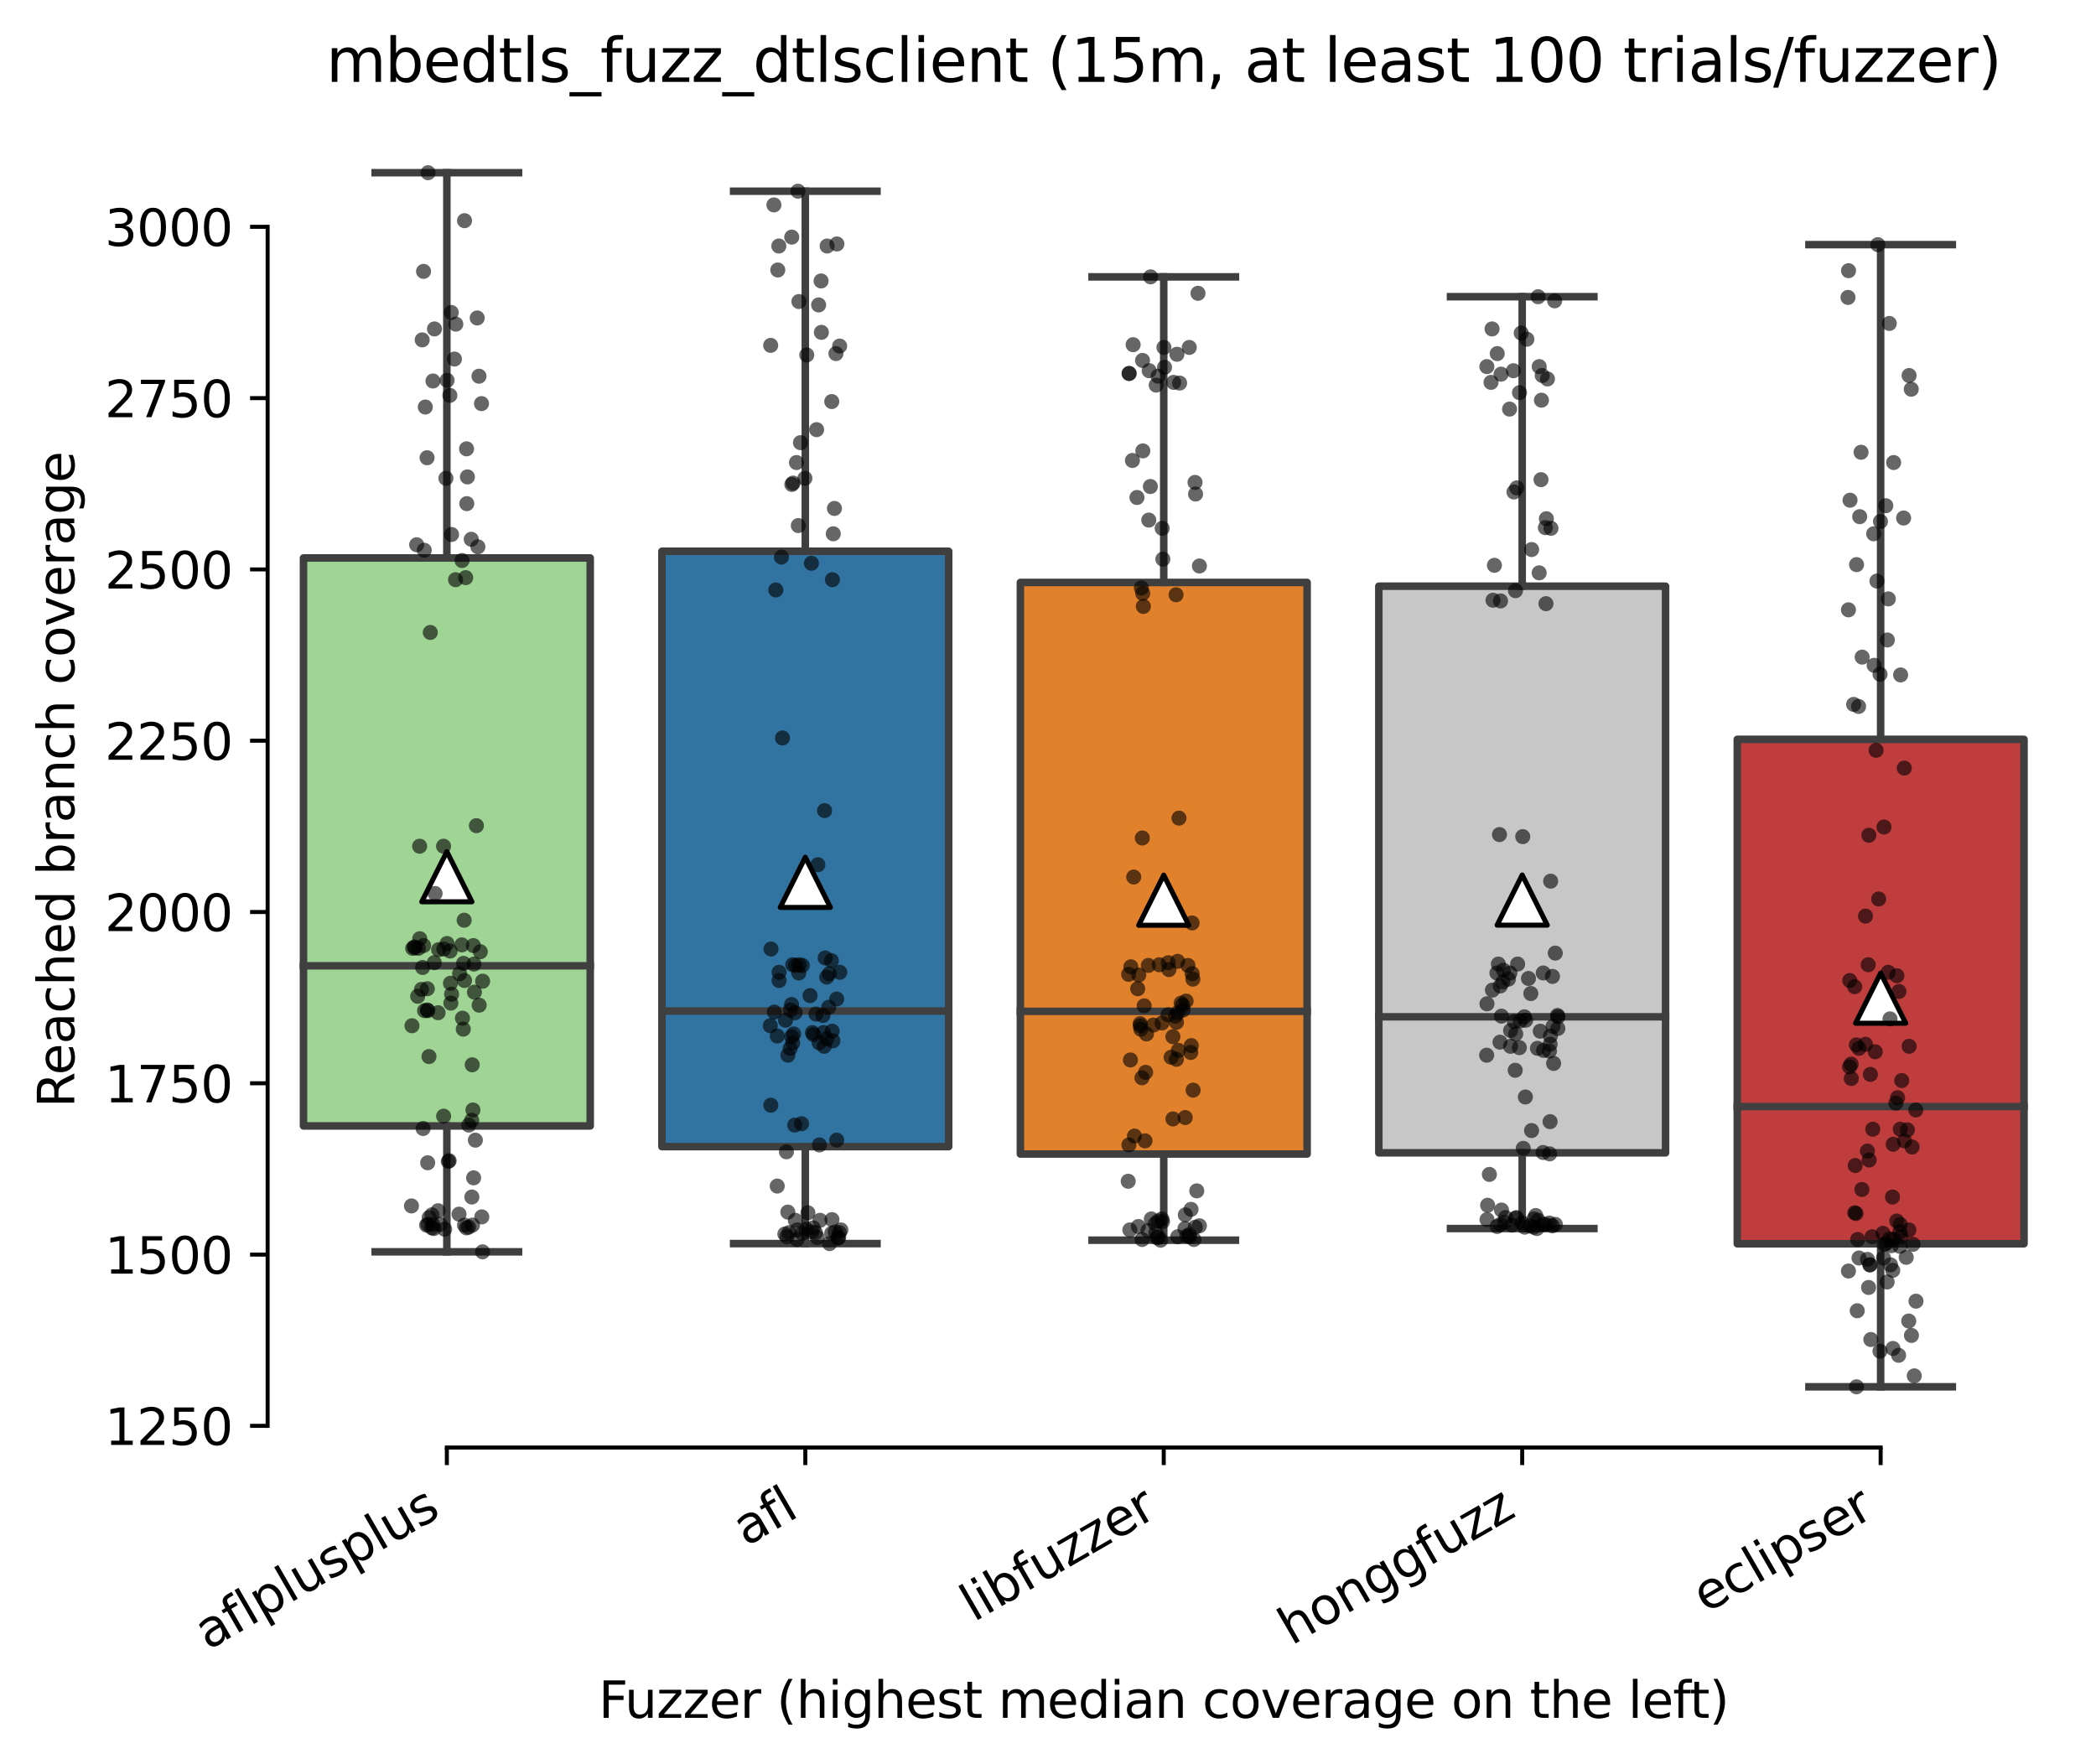 <?xml version="1.0" encoding="utf-8" standalone="no"?>
<!DOCTYPE svg PUBLIC "-//W3C//DTD SVG 1.1//EN"
  "http://www.w3.org/Graphics/SVG/1.1/DTD/svg11.dtd">
<svg xmlns:xlink="http://www.w3.org/1999/xlink" width="417.648pt" height="351.576pt" viewBox="0 0 417.648 351.576" xmlns="http://www.w3.org/2000/svg" version="1.1">
 <defs>
  <style type="text/css">*{stroke-linejoin: round; stroke-linecap: butt}</style>
 </defs>
 <g id="figure_1">
  <g id="patch_1">
   <path d="M 0 351.576 
L 417.648 351.576 
L 417.648 0 
L 0 0 
z
" style="fill: #ffffff"/>
  </g>
  <g id="axes_1">
   <g id="patch_2">
    <path d="M 53.328 288.43 
L 410.448 288.43 
L 410.448 22.318 
L 53.328 22.318 
z
" style="fill: #ffffff"/>
   </g>
   <g id="patch_3">
    <path d="M 60.471 224.353 
L 117.61 224.353 
L 117.61 111.175 
L 60.471 111.175 
L 60.471 224.353 
z
" clip-path="url(#p513782259d)" style="fill: #9fd495; stroke: #3f3f3f; stroke-width: 1.5; stroke-linejoin: miter"/>
   </g>
   <g id="patch_4">
    <path d="M 131.895 228.483 
L 189.034 228.483 
L 189.034 109.843 
L 131.895 109.843 
L 131.895 228.483 
z
" clip-path="url(#p513782259d)" style="fill: #3274a1; stroke: #3f3f3f; stroke-width: 1.5; stroke-linejoin: miter"/>
   </g>
   <g id="patch_5">
    <path d="M 203.319 229.95 
L 260.458 229.95 
L 260.458 116.055 
L 203.319 116.055 
L 203.319 229.95 
z
" clip-path="url(#p513782259d)" style="fill: #e1812c; stroke: #3f3f3f; stroke-width: 1.5; stroke-linejoin: miter"/>
   </g>
   <g id="patch_6">
    <path d="M 274.743 229.711 
L 331.882 229.711 
L 331.882 116.806 
L 274.743 116.806 
L 274.743 229.711 
z
" clip-path="url(#p513782259d)" style="fill: #c7c7c7; stroke: #3f3f3f; stroke-width: 1.5; stroke-linejoin: miter"/>
   </g>
   <g id="patch_7">
    <path d="M 346.167 247.835 
L 403.306 247.835 
L 403.306 147.319 
L 346.167 147.319 
L 346.167 247.835 
z
" clip-path="url(#p513782259d)" style="fill: #c03d3e; stroke: #3f3f3f; stroke-width: 1.5; stroke-linejoin: miter"/>
   </g>
   <g id="matplotlib.axis_1">
    <g id="xtick_1">
     <g id="line2d_1">
      <defs>
       <path id="m01e31ede35" d="M 0 0 
L 0 3.5 
" style="stroke: #000000; stroke-width: 0.8"/>
      </defs>
      <g>
       <use xlink:href="#m01e31ede35" x="89.04" y="288.43" style="stroke: #000000; stroke-width: 0.8"/>
      </g>
     </g>
     <g id="text_1">
      <!-- aflplusplus -->
      <g transform="translate(41.431 328.897) rotate(-30) scale(0.1 -0.1)">
       <defs>
        <path id="DejaVuSans-61" d="M 2194 1759 
Q 1497 1759 1228 1600 
Q 959 1441 959 1056 
Q 959 750 1161 570 
Q 1363 391 1709 391 
Q 2188 391 2477 730 
Q 2766 1069 2766 1631 
L 2766 1759 
L 2194 1759 
z
M 3341 1997 
L 3341 0 
L 2766 0 
L 2766 531 
Q 2569 213 2275 61 
Q 1981 -91 1556 -91 
Q 1019 -91 701 211 
Q 384 513 384 1019 
Q 384 1609 779 1909 
Q 1175 2209 1959 2209 
L 2766 2209 
L 2766 2266 
Q 2766 2663 2505 2880 
Q 2244 3097 1772 3097 
Q 1472 3097 1187 3025 
Q 903 2953 641 2809 
L 641 3341 
Q 956 3463 1253 3523 
Q 1550 3584 1831 3584 
Q 2591 3584 2966 3190 
Q 3341 2797 3341 1997 
z
" transform="scale(0.016)"/>
        <path id="DejaVuSans-66" d="M 2375 4863 
L 2375 4384 
L 1825 4384 
Q 1516 4384 1395 4259 
Q 1275 4134 1275 3809 
L 1275 3500 
L 2222 3500 
L 2222 3053 
L 1275 3053 
L 1275 0 
L 697 0 
L 697 3053 
L 147 3053 
L 147 3500 
L 697 3500 
L 697 3744 
Q 697 4328 969 4595 
Q 1241 4863 1831 4863 
L 2375 4863 
z
" transform="scale(0.016)"/>
        <path id="DejaVuSans-6c" d="M 603 4863 
L 1178 4863 
L 1178 0 
L 603 0 
L 603 4863 
z
" transform="scale(0.016)"/>
        <path id="DejaVuSans-70" d="M 1159 525 
L 1159 -1331 
L 581 -1331 
L 581 3500 
L 1159 3500 
L 1159 2969 
Q 1341 3281 1617 3432 
Q 1894 3584 2278 3584 
Q 2916 3584 3314 3078 
Q 3713 2572 3713 1747 
Q 3713 922 3314 415 
Q 2916 -91 2278 -91 
Q 1894 -91 1617 61 
Q 1341 213 1159 525 
z
M 3116 1747 
Q 3116 2381 2855 2742 
Q 2594 3103 2138 3103 
Q 1681 3103 1420 2742 
Q 1159 2381 1159 1747 
Q 1159 1113 1420 752 
Q 1681 391 2138 391 
Q 2594 391 2855 752 
Q 3116 1113 3116 1747 
z
" transform="scale(0.016)"/>
        <path id="DejaVuSans-75" d="M 544 1381 
L 544 3500 
L 1119 3500 
L 1119 1403 
Q 1119 906 1312 657 
Q 1506 409 1894 409 
Q 2359 409 2629 706 
Q 2900 1003 2900 1516 
L 2900 3500 
L 3475 3500 
L 3475 0 
L 2900 0 
L 2900 538 
Q 2691 219 2414 64 
Q 2138 -91 1772 -91 
Q 1169 -91 856 284 
Q 544 659 544 1381 
z
M 1991 3584 
L 1991 3584 
z
" transform="scale(0.016)"/>
        <path id="DejaVuSans-73" d="M 2834 3397 
L 2834 2853 
Q 2591 2978 2328 3040 
Q 2066 3103 1784 3103 
Q 1356 3103 1142 2972 
Q 928 2841 928 2578 
Q 928 2378 1081 2264 
Q 1234 2150 1697 2047 
L 1894 2003 
Q 2506 1872 2764 1633 
Q 3022 1394 3022 966 
Q 3022 478 2636 193 
Q 2250 -91 1575 -91 
Q 1294 -91 989 -36 
Q 684 19 347 128 
L 347 722 
Q 666 556 975 473 
Q 1284 391 1588 391 
Q 1994 391 2212 530 
Q 2431 669 2431 922 
Q 2431 1156 2273 1281 
Q 2116 1406 1581 1522 
L 1381 1569 
Q 847 1681 609 1914 
Q 372 2147 372 2553 
Q 372 3047 722 3315 
Q 1072 3584 1716 3584 
Q 2034 3584 2315 3537 
Q 2597 3491 2834 3397 
z
" transform="scale(0.016)"/>
       </defs>
       <use xlink:href="#DejaVuSans-61"/>
       <use xlink:href="#DejaVuSans-66" x="61.279"/>
       <use xlink:href="#DejaVuSans-6c" x="96.484"/>
       <use xlink:href="#DejaVuSans-70" x="124.268"/>
       <use xlink:href="#DejaVuSans-6c" x="187.744"/>
       <use xlink:href="#DejaVuSans-75" x="215.527"/>
       <use xlink:href="#DejaVuSans-73" x="278.906"/>
       <use xlink:href="#DejaVuSans-70" x="331.006"/>
       <use xlink:href="#DejaVuSans-6c" x="394.482"/>
       <use xlink:href="#DejaVuSans-75" x="422.266"/>
       <use xlink:href="#DejaVuSans-73" x="485.645"/>
      </g>
     </g>
    </g>
    <g id="xtick_2">
     <g id="line2d_2">
      <g>
       <use xlink:href="#m01e31ede35" x="160.464" y="288.43" style="stroke: #000000; stroke-width: 0.8"/>
      </g>
     </g>
     <g id="text_2">
      <!-- afl -->
      <g transform="translate(148.663 308.224) rotate(-30) scale(0.1 -0.1)">
       <use xlink:href="#DejaVuSans-61"/>
       <use xlink:href="#DejaVuSans-66" x="61.279"/>
       <use xlink:href="#DejaVuSans-6c" x="96.484"/>
      </g>
     </g>
    </g>
    <g id="xtick_3">
     <g id="line2d_3">
      <g>
       <use xlink:href="#m01e31ede35" x="231.888" y="288.43" style="stroke: #000000; stroke-width: 0.8"/>
      </g>
     </g>
     <g id="text_3">
      <!-- libfuzzer -->
      <g transform="translate(194.022 323.272) rotate(-30) scale(0.1 -0.1)">
       <defs>
        <path id="DejaVuSans-69" d="M 603 3500 
L 1178 3500 
L 1178 0 
L 603 0 
L 603 3500 
z
M 603 4863 
L 1178 4863 
L 1178 4134 
L 603 4134 
L 603 4863 
z
" transform="scale(0.016)"/>
        <path id="DejaVuSans-62" d="M 3116 1747 
Q 3116 2381 2855 2742 
Q 2594 3103 2138 3103 
Q 1681 3103 1420 2742 
Q 1159 2381 1159 1747 
Q 1159 1113 1420 752 
Q 1681 391 2138 391 
Q 2594 391 2855 752 
Q 3116 1113 3116 1747 
z
M 1159 2969 
Q 1341 3281 1617 3432 
Q 1894 3584 2278 3584 
Q 2916 3584 3314 3078 
Q 3713 2572 3713 1747 
Q 3713 922 3314 415 
Q 2916 -91 2278 -91 
Q 1894 -91 1617 61 
Q 1341 213 1159 525 
L 1159 0 
L 581 0 
L 581 4863 
L 1159 4863 
L 1159 2969 
z
" transform="scale(0.016)"/>
        <path id="DejaVuSans-7a" d="M 353 3500 
L 3084 3500 
L 3084 2975 
L 922 459 
L 3084 459 
L 3084 0 
L 275 0 
L 275 525 
L 2438 3041 
L 353 3041 
L 353 3500 
z
" transform="scale(0.016)"/>
        <path id="DejaVuSans-65" d="M 3597 1894 
L 3597 1613 
L 953 1613 
Q 991 1019 1311 708 
Q 1631 397 2203 397 
Q 2534 397 2845 478 
Q 3156 559 3463 722 
L 3463 178 
Q 3153 47 2828 -22 
Q 2503 -91 2169 -91 
Q 1331 -91 842 396 
Q 353 884 353 1716 
Q 353 2575 817 3079 
Q 1281 3584 2069 3584 
Q 2775 3584 3186 3129 
Q 3597 2675 3597 1894 
z
M 3022 2063 
Q 3016 2534 2758 2815 
Q 2500 3097 2075 3097 
Q 1594 3097 1305 2825 
Q 1016 2553 972 2059 
L 3022 2063 
z
" transform="scale(0.016)"/>
        <path id="DejaVuSans-72" d="M 2631 2963 
Q 2534 3019 2420 3045 
Q 2306 3072 2169 3072 
Q 1681 3072 1420 2755 
Q 1159 2438 1159 1844 
L 1159 0 
L 581 0 
L 581 3500 
L 1159 3500 
L 1159 2956 
Q 1341 3275 1631 3429 
Q 1922 3584 2338 3584 
Q 2397 3584 2469 3576 
Q 2541 3569 2628 3553 
L 2631 2963 
z
" transform="scale(0.016)"/>
       </defs>
       <use xlink:href="#DejaVuSans-6c"/>
       <use xlink:href="#DejaVuSans-69" x="27.783"/>
       <use xlink:href="#DejaVuSans-62" x="55.566"/>
       <use xlink:href="#DejaVuSans-66" x="119.043"/>
       <use xlink:href="#DejaVuSans-75" x="154.248"/>
       <use xlink:href="#DejaVuSans-7a" x="217.627"/>
       <use xlink:href="#DejaVuSans-7a" x="270.117"/>
       <use xlink:href="#DejaVuSans-65" x="322.607"/>
       <use xlink:href="#DejaVuSans-72" x="384.131"/>
      </g>
     </g>
    </g>
    <g id="xtick_4">
     <g id="line2d_4">
      <g>
       <use xlink:href="#m01e31ede35" x="303.312" y="288.43" style="stroke: #000000; stroke-width: 0.8"/>
      </g>
     </g>
     <g id="text_4">
      <!-- honggfuzz -->
      <g transform="translate(257.373 327.933) rotate(-30) scale(0.1 -0.1)">
       <defs>
        <path id="DejaVuSans-68" d="M 3513 2113 
L 3513 0 
L 2938 0 
L 2938 2094 
Q 2938 2591 2744 2837 
Q 2550 3084 2163 3084 
Q 1697 3084 1428 2787 
Q 1159 2491 1159 1978 
L 1159 0 
L 581 0 
L 581 4863 
L 1159 4863 
L 1159 2956 
Q 1366 3272 1645 3428 
Q 1925 3584 2291 3584 
Q 2894 3584 3203 3211 
Q 3513 2838 3513 2113 
z
" transform="scale(0.016)"/>
        <path id="DejaVuSans-6f" d="M 1959 3097 
Q 1497 3097 1228 2736 
Q 959 2375 959 1747 
Q 959 1119 1226 758 
Q 1494 397 1959 397 
Q 2419 397 2687 759 
Q 2956 1122 2956 1747 
Q 2956 2369 2687 2733 
Q 2419 3097 1959 3097 
z
M 1959 3584 
Q 2709 3584 3137 3096 
Q 3566 2609 3566 1747 
Q 3566 888 3137 398 
Q 2709 -91 1959 -91 
Q 1206 -91 779 398 
Q 353 888 353 1747 
Q 353 2609 779 3096 
Q 1206 3584 1959 3584 
z
" transform="scale(0.016)"/>
        <path id="DejaVuSans-6e" d="M 3513 2113 
L 3513 0 
L 2938 0 
L 2938 2094 
Q 2938 2591 2744 2837 
Q 2550 3084 2163 3084 
Q 1697 3084 1428 2787 
Q 1159 2491 1159 1978 
L 1159 0 
L 581 0 
L 581 3500 
L 1159 3500 
L 1159 2956 
Q 1366 3272 1645 3428 
Q 1925 3584 2291 3584 
Q 2894 3584 3203 3211 
Q 3513 2838 3513 2113 
z
" transform="scale(0.016)"/>
        <path id="DejaVuSans-67" d="M 2906 1791 
Q 2906 2416 2648 2759 
Q 2391 3103 1925 3103 
Q 1463 3103 1205 2759 
Q 947 2416 947 1791 
Q 947 1169 1205 825 
Q 1463 481 1925 481 
Q 2391 481 2648 825 
Q 2906 1169 2906 1791 
z
M 3481 434 
Q 3481 -459 3084 -895 
Q 2688 -1331 1869 -1331 
Q 1566 -1331 1297 -1286 
Q 1028 -1241 775 -1147 
L 775 -588 
Q 1028 -725 1275 -790 
Q 1522 -856 1778 -856 
Q 2344 -856 2625 -561 
Q 2906 -266 2906 331 
L 2906 616 
Q 2728 306 2450 153 
Q 2172 0 1784 0 
Q 1141 0 747 490 
Q 353 981 353 1791 
Q 353 2603 747 3093 
Q 1141 3584 1784 3584 
Q 2172 3584 2450 3431 
Q 2728 3278 2906 2969 
L 2906 3500 
L 3481 3500 
L 3481 434 
z
" transform="scale(0.016)"/>
       </defs>
       <use xlink:href="#DejaVuSans-68"/>
       <use xlink:href="#DejaVuSans-6f" x="63.379"/>
       <use xlink:href="#DejaVuSans-6e" x="124.561"/>
       <use xlink:href="#DejaVuSans-67" x="187.939"/>
       <use xlink:href="#DejaVuSans-67" x="251.416"/>
       <use xlink:href="#DejaVuSans-66" x="314.893"/>
       <use xlink:href="#DejaVuSans-75" x="350.098"/>
       <use xlink:href="#DejaVuSans-7a" x="413.477"/>
       <use xlink:href="#DejaVuSans-7a" x="465.967"/>
      </g>
     </g>
    </g>
    <g id="xtick_5">
     <g id="line2d_5">
      <g>
       <use xlink:href="#m01e31ede35" x="374.736" y="288.43" style="stroke: #000000; stroke-width: 0.8"/>
      </g>
     </g>
     <g id="text_5">
      <!-- eclipser -->
      <g transform="translate(339.896 321.525) rotate(-30) scale(0.1 -0.1)">
       <defs>
        <path id="DejaVuSans-63" d="M 3122 3366 
L 3122 2828 
Q 2878 2963 2633 3030 
Q 2388 3097 2138 3097 
Q 1578 3097 1268 2742 
Q 959 2388 959 1747 
Q 959 1106 1268 751 
Q 1578 397 2138 397 
Q 2388 397 2633 464 
Q 2878 531 3122 666 
L 3122 134 
Q 2881 22 2623 -34 
Q 2366 -91 2075 -91 
Q 1284 -91 818 406 
Q 353 903 353 1747 
Q 353 2603 823 3093 
Q 1294 3584 2113 3584 
Q 2378 3584 2631 3529 
Q 2884 3475 3122 3366 
z
" transform="scale(0.016)"/>
       </defs>
       <use xlink:href="#DejaVuSans-65"/>
       <use xlink:href="#DejaVuSans-63" x="61.523"/>
       <use xlink:href="#DejaVuSans-6c" x="116.504"/>
       <use xlink:href="#DejaVuSans-69" x="144.287"/>
       <use xlink:href="#DejaVuSans-70" x="172.07"/>
       <use xlink:href="#DejaVuSans-73" x="235.547"/>
       <use xlink:href="#DejaVuSans-65" x="287.646"/>
       <use xlink:href="#DejaVuSans-72" x="349.17"/>
      </g>
     </g>
    </g>
    <g id="text_6">
     <!-- Fuzzer (highest median coverage on the left) -->
     <g transform="translate(119.27 342.297) scale(0.1 -0.1)">
      <defs>
       <path id="DejaVuSans-46" d="M 628 4666 
L 3309 4666 
L 3309 4134 
L 1259 4134 
L 1259 2759 
L 3109 2759 
L 3109 2228 
L 1259 2228 
L 1259 0 
L 628 0 
L 628 4666 
z
" transform="scale(0.016)"/>
       <path id="DejaVuSans-20" transform="scale(0.016)"/>
       <path id="DejaVuSans-28" d="M 1984 4856 
Q 1566 4138 1362 3434 
Q 1159 2731 1159 2009 
Q 1159 1288 1364 580 
Q 1569 -128 1984 -844 
L 1484 -844 
Q 1016 -109 783 600 
Q 550 1309 550 2009 
Q 550 2706 781 3412 
Q 1013 4119 1484 4856 
L 1984 4856 
z
" transform="scale(0.016)"/>
       <path id="DejaVuSans-74" d="M 1172 4494 
L 1172 3500 
L 2356 3500 
L 2356 3053 
L 1172 3053 
L 1172 1153 
Q 1172 725 1289 603 
Q 1406 481 1766 481 
L 2356 481 
L 2356 0 
L 1766 0 
Q 1100 0 847 248 
Q 594 497 594 1153 
L 594 3053 
L 172 3053 
L 172 3500 
L 594 3500 
L 594 4494 
L 1172 4494 
z
" transform="scale(0.016)"/>
       <path id="DejaVuSans-6d" d="M 3328 2828 
Q 3544 3216 3844 3400 
Q 4144 3584 4550 3584 
Q 5097 3584 5394 3201 
Q 5691 2819 5691 2113 
L 5691 0 
L 5113 0 
L 5113 2094 
Q 5113 2597 4934 2840 
Q 4756 3084 4391 3084 
Q 3944 3084 3684 2787 
Q 3425 2491 3425 1978 
L 3425 0 
L 2847 0 
L 2847 2094 
Q 2847 2600 2669 2842 
Q 2491 3084 2119 3084 
Q 1678 3084 1418 2786 
Q 1159 2488 1159 1978 
L 1159 0 
L 581 0 
L 581 3500 
L 1159 3500 
L 1159 2956 
Q 1356 3278 1631 3431 
Q 1906 3584 2284 3584 
Q 2666 3584 2933 3390 
Q 3200 3197 3328 2828 
z
" transform="scale(0.016)"/>
       <path id="DejaVuSans-64" d="M 2906 2969 
L 2906 4863 
L 3481 4863 
L 3481 0 
L 2906 0 
L 2906 525 
Q 2725 213 2448 61 
Q 2172 -91 1784 -91 
Q 1150 -91 751 415 
Q 353 922 353 1747 
Q 353 2572 751 3078 
Q 1150 3584 1784 3584 
Q 2172 3584 2448 3432 
Q 2725 3281 2906 2969 
z
M 947 1747 
Q 947 1113 1208 752 
Q 1469 391 1925 391 
Q 2381 391 2643 752 
Q 2906 1113 2906 1747 
Q 2906 2381 2643 2742 
Q 2381 3103 1925 3103 
Q 1469 3103 1208 2742 
Q 947 2381 947 1747 
z
" transform="scale(0.016)"/>
       <path id="DejaVuSans-76" d="M 191 3500 
L 800 3500 
L 1894 563 
L 2988 3500 
L 3597 3500 
L 2284 0 
L 1503 0 
L 191 3500 
z
" transform="scale(0.016)"/>
       <path id="DejaVuSans-29" d="M 513 4856 
L 1013 4856 
Q 1481 4119 1714 3412 
Q 1947 2706 1947 2009 
Q 1947 1309 1714 600 
Q 1481 -109 1013 -844 
L 513 -844 
Q 928 -128 1133 580 
Q 1338 1288 1338 2009 
Q 1338 2731 1133 3434 
Q 928 4138 513 4856 
z
" transform="scale(0.016)"/>
      </defs>
      <use xlink:href="#DejaVuSans-46"/>
      <use xlink:href="#DejaVuSans-75" x="52.02"/>
      <use xlink:href="#DejaVuSans-7a" x="115.398"/>
      <use xlink:href="#DejaVuSans-7a" x="167.889"/>
      <use xlink:href="#DejaVuSans-65" x="220.379"/>
      <use xlink:href="#DejaVuSans-72" x="281.902"/>
      <use xlink:href="#DejaVuSans-20" x="323.016"/>
      <use xlink:href="#DejaVuSans-28" x="354.803"/>
      <use xlink:href="#DejaVuSans-68" x="393.816"/>
      <use xlink:href="#DejaVuSans-69" x="457.195"/>
      <use xlink:href="#DejaVuSans-67" x="484.979"/>
      <use xlink:href="#DejaVuSans-68" x="548.455"/>
      <use xlink:href="#DejaVuSans-65" x="611.834"/>
      <use xlink:href="#DejaVuSans-73" x="673.357"/>
      <use xlink:href="#DejaVuSans-74" x="725.457"/>
      <use xlink:href="#DejaVuSans-20" x="764.666"/>
      <use xlink:href="#DejaVuSans-6d" x="796.453"/>
      <use xlink:href="#DejaVuSans-65" x="893.865"/>
      <use xlink:href="#DejaVuSans-64" x="955.389"/>
      <use xlink:href="#DejaVuSans-69" x="1018.865"/>
      <use xlink:href="#DejaVuSans-61" x="1046.648"/>
      <use xlink:href="#DejaVuSans-6e" x="1107.928"/>
      <use xlink:href="#DejaVuSans-20" x="1171.307"/>
      <use xlink:href="#DejaVuSans-63" x="1203.094"/>
      <use xlink:href="#DejaVuSans-6f" x="1258.074"/>
      <use xlink:href="#DejaVuSans-76" x="1319.256"/>
      <use xlink:href="#DejaVuSans-65" x="1378.436"/>
      <use xlink:href="#DejaVuSans-72" x="1439.959"/>
      <use xlink:href="#DejaVuSans-61" x="1481.072"/>
      <use xlink:href="#DejaVuSans-67" x="1542.352"/>
      <use xlink:href="#DejaVuSans-65" x="1605.828"/>
      <use xlink:href="#DejaVuSans-20" x="1667.352"/>
      <use xlink:href="#DejaVuSans-6f" x="1699.139"/>
      <use xlink:href="#DejaVuSans-6e" x="1760.32"/>
      <use xlink:href="#DejaVuSans-20" x="1823.699"/>
      <use xlink:href="#DejaVuSans-74" x="1855.486"/>
      <use xlink:href="#DejaVuSans-68" x="1894.695"/>
      <use xlink:href="#DejaVuSans-65" x="1958.074"/>
      <use xlink:href="#DejaVuSans-20" x="2019.598"/>
      <use xlink:href="#DejaVuSans-6c" x="2051.385"/>
      <use xlink:href="#DejaVuSans-65" x="2079.168"/>
      <use xlink:href="#DejaVuSans-66" x="2140.691"/>
      <use xlink:href="#DejaVuSans-74" x="2174.146"/>
      <use xlink:href="#DejaVuSans-29" x="2213.355"/>
     </g>
    </g>
   </g>
   <g id="matplotlib.axis_2">
    <g id="ytick_1">
     <g id="line2d_6">
      <defs>
       <path id="m01ecbed4cf" d="M 0 0 
L -3.5 0 
" style="stroke: #000000; stroke-width: 0.8"/>
      </defs>
      <g>
       <use xlink:href="#m01ecbed4cf" x="53.328" y="284.116" style="stroke: #000000; stroke-width: 0.8"/>
      </g>
     </g>
     <g id="text_7">
      <!-- 1250 -->
      <g transform="translate(20.878 287.915) scale(0.1 -0.1)">
       <defs>
        <path id="DejaVuSans-31" d="M 794 531 
L 1825 531 
L 1825 4091 
L 703 3866 
L 703 4441 
L 1819 4666 
L 2450 4666 
L 2450 531 
L 3481 531 
L 3481 0 
L 794 0 
L 794 531 
z
" transform="scale(0.016)"/>
        <path id="DejaVuSans-32" d="M 1228 531 
L 3431 531 
L 3431 0 
L 469 0 
L 469 531 
Q 828 903 1448 1529 
Q 2069 2156 2228 2338 
Q 2531 2678 2651 2914 
Q 2772 3150 2772 3378 
Q 2772 3750 2511 3984 
Q 2250 4219 1831 4219 
Q 1534 4219 1204 4116 
Q 875 4013 500 3803 
L 500 4441 
Q 881 4594 1212 4672 
Q 1544 4750 1819 4750 
Q 2544 4750 2975 4387 
Q 3406 4025 3406 3419 
Q 3406 3131 3298 2873 
Q 3191 2616 2906 2266 
Q 2828 2175 2409 1742 
Q 1991 1309 1228 531 
z
" transform="scale(0.016)"/>
        <path id="DejaVuSans-35" d="M 691 4666 
L 3169 4666 
L 3169 4134 
L 1269 4134 
L 1269 2991 
Q 1406 3038 1543 3061 
Q 1681 3084 1819 3084 
Q 2600 3084 3056 2656 
Q 3513 2228 3513 1497 
Q 3513 744 3044 326 
Q 2575 -91 1722 -91 
Q 1428 -91 1123 -41 
Q 819 9 494 109 
L 494 744 
Q 775 591 1075 516 
Q 1375 441 1709 441 
Q 2250 441 2565 725 
Q 2881 1009 2881 1497 
Q 2881 1984 2565 2268 
Q 2250 2553 1709 2553 
Q 1456 2553 1204 2497 
Q 953 2441 691 2322 
L 691 4666 
z
" transform="scale(0.016)"/>
        <path id="DejaVuSans-30" d="M 2034 4250 
Q 1547 4250 1301 3770 
Q 1056 3291 1056 2328 
Q 1056 1369 1301 889 
Q 1547 409 2034 409 
Q 2525 409 2770 889 
Q 3016 1369 3016 2328 
Q 3016 3291 2770 3770 
Q 2525 4250 2034 4250 
z
M 2034 4750 
Q 2819 4750 3233 4129 
Q 3647 3509 3647 2328 
Q 3647 1150 3233 529 
Q 2819 -91 2034 -91 
Q 1250 -91 836 529 
Q 422 1150 422 2328 
Q 422 3509 836 4129 
Q 1250 4750 2034 4750 
z
" transform="scale(0.016)"/>
       </defs>
       <use xlink:href="#DejaVuSans-31"/>
       <use xlink:href="#DejaVuSans-32" x="63.623"/>
       <use xlink:href="#DejaVuSans-35" x="127.246"/>
       <use xlink:href="#DejaVuSans-30" x="190.869"/>
      </g>
     </g>
    </g>
    <g id="ytick_2">
     <g id="line2d_7">
      <g>
       <use xlink:href="#m01ecbed4cf" x="53.328" y="249.985" style="stroke: #000000; stroke-width: 0.8"/>
      </g>
     </g>
     <g id="text_8">
      <!-- 1500 -->
      <g transform="translate(20.878 253.784) scale(0.1 -0.1)">
       <use xlink:href="#DejaVuSans-31"/>
       <use xlink:href="#DejaVuSans-35" x="63.623"/>
       <use xlink:href="#DejaVuSans-30" x="127.246"/>
       <use xlink:href="#DejaVuSans-30" x="190.869"/>
      </g>
     </g>
    </g>
    <g id="ytick_3">
     <g id="line2d_8">
      <g>
       <use xlink:href="#m01ecbed4cf" x="53.328" y="215.854" style="stroke: #000000; stroke-width: 0.8"/>
      </g>
     </g>
     <g id="text_9">
      <!-- 1750 -->
      <g transform="translate(20.878 219.653) scale(0.1 -0.1)">
       <defs>
        <path id="DejaVuSans-37" d="M 525 4666 
L 3525 4666 
L 3525 4397 
L 1831 0 
L 1172 0 
L 2766 4134 
L 525 4134 
L 525 4666 
z
" transform="scale(0.016)"/>
       </defs>
       <use xlink:href="#DejaVuSans-31"/>
       <use xlink:href="#DejaVuSans-37" x="63.623"/>
       <use xlink:href="#DejaVuSans-35" x="127.246"/>
       <use xlink:href="#DejaVuSans-30" x="190.869"/>
      </g>
     </g>
    </g>
    <g id="ytick_4">
     <g id="line2d_9">
      <g>
       <use xlink:href="#m01ecbed4cf" x="53.328" y="181.723" style="stroke: #000000; stroke-width: 0.8"/>
      </g>
     </g>
     <g id="text_10">
      <!-- 2000 -->
      <g transform="translate(20.878 185.522) scale(0.1 -0.1)">
       <use xlink:href="#DejaVuSans-32"/>
       <use xlink:href="#DejaVuSans-30" x="63.623"/>
       <use xlink:href="#DejaVuSans-30" x="127.246"/>
       <use xlink:href="#DejaVuSans-30" x="190.869"/>
      </g>
     </g>
    </g>
    <g id="ytick_5">
     <g id="line2d_10">
      <g>
       <use xlink:href="#m01ecbed4cf" x="53.328" y="147.592" style="stroke: #000000; stroke-width: 0.8"/>
      </g>
     </g>
     <g id="text_11">
      <!-- 2250 -->
      <g transform="translate(20.878 151.391) scale(0.1 -0.1)">
       <use xlink:href="#DejaVuSans-32"/>
       <use xlink:href="#DejaVuSans-32" x="63.623"/>
       <use xlink:href="#DejaVuSans-35" x="127.246"/>
       <use xlink:href="#DejaVuSans-30" x="190.869"/>
      </g>
     </g>
    </g>
    <g id="ytick_6">
     <g id="line2d_11">
      <g>
       <use xlink:href="#m01ecbed4cf" x="53.328" y="113.461" style="stroke: #000000; stroke-width: 0.8"/>
      </g>
     </g>
     <g id="text_12">
      <!-- 2500 -->
      <g transform="translate(20.878 117.261) scale(0.1 -0.1)">
       <use xlink:href="#DejaVuSans-32"/>
       <use xlink:href="#DejaVuSans-35" x="63.623"/>
       <use xlink:href="#DejaVuSans-30" x="127.246"/>
       <use xlink:href="#DejaVuSans-30" x="190.869"/>
      </g>
     </g>
    </g>
    <g id="ytick_7">
     <g id="line2d_12">
      <g>
       <use xlink:href="#m01ecbed4cf" x="53.328" y="79.33" style="stroke: #000000; stroke-width: 0.8"/>
      </g>
     </g>
     <g id="text_13">
      <!-- 2750 -->
      <g transform="translate(20.878 83.13) scale(0.1 -0.1)">
       <use xlink:href="#DejaVuSans-32"/>
       <use xlink:href="#DejaVuSans-37" x="63.623"/>
       <use xlink:href="#DejaVuSans-35" x="127.246"/>
       <use xlink:href="#DejaVuSans-30" x="190.869"/>
      </g>
     </g>
    </g>
    <g id="ytick_8">
     <g id="line2d_13">
      <g>
       <use xlink:href="#m01ecbed4cf" x="53.328" y="45.199" style="stroke: #000000; stroke-width: 0.8"/>
      </g>
     </g>
     <g id="text_14">
      <!-- 3000 -->
      <g transform="translate(20.878 48.999) scale(0.1 -0.1)">
       <defs>
        <path id="DejaVuSans-33" d="M 2597 2516 
Q 3050 2419 3304 2112 
Q 3559 1806 3559 1356 
Q 3559 666 3084 287 
Q 2609 -91 1734 -91 
Q 1441 -91 1130 -33 
Q 819 25 488 141 
L 488 750 
Q 750 597 1062 519 
Q 1375 441 1716 441 
Q 2309 441 2620 675 
Q 2931 909 2931 1356 
Q 2931 1769 2642 2001 
Q 2353 2234 1838 2234 
L 1294 2234 
L 1294 2753 
L 1863 2753 
Q 2328 2753 2575 2939 
Q 2822 3125 2822 3475 
Q 2822 3834 2567 4026 
Q 2313 4219 1838 4219 
Q 1578 4219 1281 4162 
Q 984 4106 628 3988 
L 628 4550 
Q 988 4650 1302 4700 
Q 1616 4750 1894 4750 
Q 2613 4750 3031 4423 
Q 3450 4097 3450 3541 
Q 3450 3153 3228 2886 
Q 3006 2619 2597 2516 
z
" transform="scale(0.016)"/>
       </defs>
       <use xlink:href="#DejaVuSans-33"/>
       <use xlink:href="#DejaVuSans-30" x="63.623"/>
       <use xlink:href="#DejaVuSans-30" x="127.246"/>
       <use xlink:href="#DejaVuSans-30" x="190.869"/>
      </g>
     </g>
    </g>
    <g id="text_15">
     <!-- Reached branch coverage -->
     <g transform="translate(14.798 220.706) rotate(-90) scale(0.1 -0.1)">
      <defs>
       <path id="DejaVuSans-52" d="M 2841 2188 
Q 3044 2119 3236 1894 
Q 3428 1669 3622 1275 
L 4263 0 
L 3584 0 
L 2988 1197 
Q 2756 1666 2539 1819 
Q 2322 1972 1947 1972 
L 1259 1972 
L 1259 0 
L 628 0 
L 628 4666 
L 2053 4666 
Q 2853 4666 3247 4331 
Q 3641 3997 3641 3322 
Q 3641 2881 3436 2590 
Q 3231 2300 2841 2188 
z
M 1259 4147 
L 1259 2491 
L 2053 2491 
Q 2509 2491 2742 2702 
Q 2975 2913 2975 3322 
Q 2975 3731 2742 3939 
Q 2509 4147 2053 4147 
L 1259 4147 
z
" transform="scale(0.016)"/>
      </defs>
      <use xlink:href="#DejaVuSans-52"/>
      <use xlink:href="#DejaVuSans-65" x="64.982"/>
      <use xlink:href="#DejaVuSans-61" x="126.506"/>
      <use xlink:href="#DejaVuSans-63" x="187.785"/>
      <use xlink:href="#DejaVuSans-68" x="242.766"/>
      <use xlink:href="#DejaVuSans-65" x="306.145"/>
      <use xlink:href="#DejaVuSans-64" x="367.668"/>
      <use xlink:href="#DejaVuSans-20" x="431.145"/>
      <use xlink:href="#DejaVuSans-62" x="462.932"/>
      <use xlink:href="#DejaVuSans-72" x="526.408"/>
      <use xlink:href="#DejaVuSans-61" x="567.521"/>
      <use xlink:href="#DejaVuSans-6e" x="628.801"/>
      <use xlink:href="#DejaVuSans-63" x="692.18"/>
      <use xlink:href="#DejaVuSans-68" x="747.16"/>
      <use xlink:href="#DejaVuSans-20" x="810.539"/>
      <use xlink:href="#DejaVuSans-63" x="842.326"/>
      <use xlink:href="#DejaVuSans-6f" x="897.307"/>
      <use xlink:href="#DejaVuSans-76" x="958.488"/>
      <use xlink:href="#DejaVuSans-65" x="1017.668"/>
      <use xlink:href="#DejaVuSans-72" x="1079.191"/>
      <use xlink:href="#DejaVuSans-61" x="1120.305"/>
      <use xlink:href="#DejaVuSans-67" x="1181.584"/>
      <use xlink:href="#DejaVuSans-65" x="1245.061"/>
     </g>
    </g>
   </g>
   <g id="line2d_14">
    <path d="M 89.04 224.353 
L 89.04 249.439 
" clip-path="url(#p513782259d)" style="fill: none; stroke: #3f3f3f; stroke-width: 1.5; stroke-linecap: square"/>
   </g>
   <g id="line2d_15">
    <path d="M 89.04 111.175 
L 89.04 34.414 
" clip-path="url(#p513782259d)" style="fill: none; stroke: #3f3f3f; stroke-width: 1.5; stroke-linecap: square"/>
   </g>
   <g id="line2d_16">
    <path d="M 74.755 249.439 
L 103.325 249.439 
" clip-path="url(#p513782259d)" style="fill: none; stroke: #3f3f3f; stroke-width: 1.5; stroke-linecap: square"/>
   </g>
   <g id="line2d_17">
    <path d="M 74.755 34.414 
L 103.325 34.414 
" clip-path="url(#p513782259d)" style="fill: none; stroke: #3f3f3f; stroke-width: 1.5; stroke-linecap: square"/>
   </g>
   <g id="line2d_18"/>
   <g id="line2d_19">
    <path d="M 160.464 228.483 
L 160.464 247.801 
" clip-path="url(#p513782259d)" style="fill: none; stroke: #3f3f3f; stroke-width: 1.5; stroke-linecap: square"/>
   </g>
   <g id="line2d_20">
    <path d="M 160.464 109.843 
L 160.464 38.1 
" clip-path="url(#p513782259d)" style="fill: none; stroke: #3f3f3f; stroke-width: 1.5; stroke-linecap: square"/>
   </g>
   <g id="line2d_21">
    <path d="M 146.179 247.801 
L 174.749 247.801 
" clip-path="url(#p513782259d)" style="fill: none; stroke: #3f3f3f; stroke-width: 1.5; stroke-linecap: square"/>
   </g>
   <g id="line2d_22">
    <path d="M 146.179 38.1 
L 174.749 38.1 
" clip-path="url(#p513782259d)" style="fill: none; stroke: #3f3f3f; stroke-width: 1.5; stroke-linecap: square"/>
   </g>
   <g id="line2d_23"/>
   <g id="line2d_24">
    <path d="M 231.888 229.95 
L 231.888 247.118 
" clip-path="url(#p513782259d)" style="fill: none; stroke: #3f3f3f; stroke-width: 1.5; stroke-linecap: square"/>
   </g>
   <g id="line2d_25">
    <path d="M 231.888 116.055 
L 231.888 55.166 
" clip-path="url(#p513782259d)" style="fill: none; stroke: #3f3f3f; stroke-width: 1.5; stroke-linecap: square"/>
   </g>
   <g id="line2d_26">
    <path d="M 217.603 247.118 
L 246.173 247.118 
" clip-path="url(#p513782259d)" style="fill: none; stroke: #3f3f3f; stroke-width: 1.5; stroke-linecap: square"/>
   </g>
   <g id="line2d_27">
    <path d="M 217.603 55.166 
L 246.173 55.166 
" clip-path="url(#p513782259d)" style="fill: none; stroke: #3f3f3f; stroke-width: 1.5; stroke-linecap: square"/>
   </g>
   <g id="line2d_28"/>
   <g id="line2d_29">
    <path d="M 303.312 229.711 
L 303.312 244.797 
" clip-path="url(#p513782259d)" style="fill: none; stroke: #3f3f3f; stroke-width: 1.5; stroke-linecap: square"/>
   </g>
   <g id="line2d_30">
    <path d="M 303.312 116.806 
L 303.312 59.125 
" clip-path="url(#p513782259d)" style="fill: none; stroke: #3f3f3f; stroke-width: 1.5; stroke-linecap: square"/>
   </g>
   <g id="line2d_31">
    <path d="M 289.027 244.797 
L 317.597 244.797 
" clip-path="url(#p513782259d)" style="fill: none; stroke: #3f3f3f; stroke-width: 1.5; stroke-linecap: square"/>
   </g>
   <g id="line2d_32">
    <path d="M 289.027 59.125 
L 317.597 59.125 
" clip-path="url(#p513782259d)" style="fill: none; stroke: #3f3f3f; stroke-width: 1.5; stroke-linecap: square"/>
   </g>
   <g id="line2d_33"/>
   <g id="line2d_34">
    <path d="M 374.736 247.835 
L 374.736 276.334 
" clip-path="url(#p513782259d)" style="fill: none; stroke: #3f3f3f; stroke-width: 1.5; stroke-linecap: square"/>
   </g>
   <g id="line2d_35">
    <path d="M 374.736 147.319 
L 374.736 48.749 
" clip-path="url(#p513782259d)" style="fill: none; stroke: #3f3f3f; stroke-width: 1.5; stroke-linecap: square"/>
   </g>
   <g id="line2d_36">
    <path d="M 360.451 276.334 
L 389.021 276.334 
" clip-path="url(#p513782259d)" style="fill: none; stroke: #3f3f3f; stroke-width: 1.5; stroke-linecap: square"/>
   </g>
   <g id="line2d_37">
    <path d="M 360.451 48.749 
L 389.021 48.749 
" clip-path="url(#p513782259d)" style="fill: none; stroke: #3f3f3f; stroke-width: 1.5; stroke-linecap: square"/>
   </g>
   <g id="line2d_38"/>
   <g id="line2d_39">
    <path d="M 60.471 192.44 
L 117.61 192.44 
" clip-path="url(#p513782259d)" style="fill: none; stroke: #3f3f3f; stroke-width: 1.5; stroke-linecap: square"/>
   </g>
   <g id="line2d_40">
    <defs>
     <path id="mbe02edf257" d="M 0 -5 
L -5 5 
L 5 5 
z
" style="stroke: #000000; stroke-linejoin: miter"/>
    </defs>
    <g clip-path="url(#p513782259d)">
     <use xlink:href="#mbe02edf257" x="89.04" y="174.689" style="fill: #ffffff; stroke: #000000; stroke-linejoin: miter"/>
    </g>
   </g>
   <g id="line2d_41">
    <path d="M 131.895 201.451 
L 189.034 201.451 
" clip-path="url(#p513782259d)" style="fill: none; stroke: #3f3f3f; stroke-width: 1.5; stroke-linecap: square"/>
   </g>
   <g id="line2d_42">
    <g clip-path="url(#p513782259d)">
     <use xlink:href="#mbe02edf257" x="160.464" y="175.812" style="fill: #ffffff; stroke: #000000; stroke-linejoin: miter"/>
    </g>
   </g>
   <g id="line2d_43">
    <path d="M 203.319 201.519 
L 260.458 201.519 
" clip-path="url(#p513782259d)" style="fill: none; stroke: #3f3f3f; stroke-width: 1.5; stroke-linecap: square"/>
   </g>
   <g id="line2d_44">
    <g clip-path="url(#p513782259d)">
     <use xlink:href="#mbe02edf257" x="231.888" y="179.371" style="fill: #ffffff; stroke: #000000; stroke-linejoin: miter"/>
    </g>
   </g>
   <g id="line2d_45">
    <path d="M 274.743 202.611 
L 331.882 202.611 
" clip-path="url(#p513782259d)" style="fill: none; stroke: #3f3f3f; stroke-width: 1.5; stroke-linecap: square"/>
   </g>
   <g id="line2d_46">
    <g clip-path="url(#p513782259d)">
     <use xlink:href="#mbe02edf257" x="303.312" y="179.345" style="fill: #ffffff; stroke: #000000; stroke-linejoin: miter"/>
    </g>
   </g>
   <g id="line2d_47">
    <path d="M 346.167 220.496 
L 403.306 220.496 
" clip-path="url(#p513782259d)" style="fill: none; stroke: #3f3f3f; stroke-width: 1.5; stroke-linecap: square"/>
   </g>
   <g id="line2d_48">
    <g clip-path="url(#p513782259d)">
     <use xlink:href="#mbe02edf257" x="374.736" y="198.89" style="fill: #ffffff; stroke: #000000; stroke-linejoin: miter"/>
    </g>
   </g>
   <g id="patch_8">
    <path d="M 53.328 284.116 
L 53.328 45.199 
" style="fill: none; stroke: #000000; stroke-width: 0.8; stroke-linejoin: miter; stroke-linecap: square"/>
   </g>
   <g id="patch_9">
    <path d="M 89.04 288.43 
L 374.736 288.43 
" style="fill: none; stroke: #000000; stroke-width: 0.8; stroke-linejoin: miter; stroke-linecap: square"/>
   </g>
   <g id="PathCollection_1">
    <defs>
     <path id="m308d4b74c9" d="M 0 1.5 
C 0.398 1.5 0.779 1.342 1.061 1.061 
C 1.342 0.779 1.5 0.398 1.5 0 
C 1.5 -0.398 1.342 -0.779 1.061 -1.061 
C 0.779 -1.342 0.398 -1.5 0 -1.5 
C -0.398 -1.5 -0.779 -1.342 -1.061 -1.061 
C -1.342 -0.779 -1.5 -0.398 -1.5 0 
C -1.5 0.398 -1.342 0.779 -1.061 1.061 
C -0.779 1.342 -0.398 1.5 0 1.5 
z
"/>
    </defs>
    <g clip-path="url(#p513782259d)">
     <use xlink:href="#m308d4b74c9" x="92.79" y="115.1" style="fill-opacity: 0.6"/>
     <use xlink:href="#m308d4b74c9" x="87.295" y="241.248" style="fill-opacity: 0.6"/>
     <use xlink:href="#m308d4b74c9" x="84.395" y="54.074" style="fill-opacity: 0.6"/>
     <use xlink:href="#m308d4b74c9" x="94.02" y="238.517" style="fill-opacity: 0.6"/>
     <use xlink:href="#m308d4b74c9" x="88.854" y="95.304" style="fill-opacity: 0.6"/>
     <use xlink:href="#m308d4b74c9" x="95.478" y="200.29" style="fill-opacity: 0.6"/>
     <use xlink:href="#m308d4b74c9" x="96.003" y="242.476" style="fill-opacity: 0.6"/>
     <use xlink:href="#m308d4b74c9" x="89.087" y="75.781" style="fill-opacity: 0.6"/>
     <use xlink:href="#m308d4b74c9" x="85.217" y="231.691" style="fill-opacity: 0.6"/>
     <use xlink:href="#m308d4b74c9" x="85.097" y="91.208" style="fill-opacity: 0.6"/>
     <use xlink:href="#m308d4b74c9" x="89.842" y="199.881" style="fill-opacity: 0.6"/>
     <use xlink:href="#m308d4b74c9" x="86.575" y="65.542" style="fill-opacity: 0.6"/>
     <use xlink:href="#m308d4b74c9" x="96.169" y="195.512" style="fill-opacity: 0.6"/>
     <use xlink:href="#m308d4b74c9" x="85.146" y="197.014" style="fill-opacity: 0.6"/>
     <use xlink:href="#m308d4b74c9" x="89.686" y="189.505" style="fill-opacity: 0.6"/>
     <use xlink:href="#m308d4b74c9" x="88.599" y="244.934" style="fill-opacity: 0.6"/>
     <use xlink:href="#m308d4b74c9" x="92.367" y="191.962" style="fill-opacity: 0.6"/>
     <use xlink:href="#m308d4b74c9" x="85.148" y="201.246" style="fill-opacity: 0.6"/>
     <use xlink:href="#m308d4b74c9" x="92.93" y="244.661" style="fill-opacity: 0.6"/>
     <use xlink:href="#m308d4b74c9" x="82.551" y="188.686" style="fill-opacity: 0.6"/>
     <use xlink:href="#m308d4b74c9" x="82.73" y="188.822" style="fill-opacity: 0.6"/>
     <use xlink:href="#m308d4b74c9" x="89.33" y="231.418" style="fill-opacity: 0.6"/>
     <use xlink:href="#m308d4b74c9" x="84.306" y="224.865" style="fill-opacity: 0.6"/>
     <use xlink:href="#m308d4b74c9" x="95.089" y="63.357" style="fill-opacity: 0.6"/>
     <use xlink:href="#m308d4b74c9" x="94.928" y="164.521" style="fill-opacity: 0.6"/>
     <use xlink:href="#m308d4b74c9" x="87.399" y="189.232" style="fill-opacity: 0.6"/>
     <use xlink:href="#m308d4b74c9" x="92.963" y="89.433" style="fill-opacity: 0.6"/>
     <use xlink:href="#m308d4b74c9" x="86.066" y="242.067" style="fill-opacity: 0.6"/>
     <use xlink:href="#m308d4b74c9" x="81.989" y="240.292" style="fill-opacity: 0.6"/>
     <use xlink:href="#m308d4b74c9" x="95.443" y="74.962" style="fill-opacity: 0.6"/>
     <use xlink:href="#m308d4b74c9" x="89.973" y="106.499" style="fill-opacity: 0.6"/>
     <use xlink:href="#m308d4b74c9" x="93.379" y="244.524" style="fill-opacity: 0.6"/>
     <use xlink:href="#m308d4b74c9" x="92.565" y="195.376" style="fill-opacity: 0.6"/>
     <use xlink:href="#m308d4b74c9" x="92.555" y="244.115" style="fill-opacity: 0.6"/>
     <use xlink:href="#m308d4b74c9" x="85.515" y="242.613" style="fill-opacity: 0.6"/>
     <use xlink:href="#m308d4b74c9" x="85.741" y="126.022" style="fill-opacity: 0.6"/>
     <use xlink:href="#m308d4b74c9" x="83.618" y="168.617" style="fill-opacity: 0.6"/>
     <use xlink:href="#m308d4b74c9" x="85.303" y="34.414" style="fill-opacity: 0.6"/>
     <use xlink:href="#m308d4b74c9" x="93.994" y="223.226" style="fill-opacity: 0.6"/>
     <use xlink:href="#m308d4b74c9" x="90.773" y="115.509" style="fill-opacity: 0.6"/>
     <use xlink:href="#m308d4b74c9" x="83.23" y="198.516" style="fill-opacity: 0.6"/>
     <use xlink:href="#m308d4b74c9" x="84.209" y="192.782" style="fill-opacity: 0.6"/>
     <use xlink:href="#m308d4b74c9" x="84.406" y="188.413" style="fill-opacity: 0.6"/>
     <use xlink:href="#m308d4b74c9" x="86.445" y="244.797" style="fill-opacity: 0.6"/>
     <use xlink:href="#m308d4b74c9" x="94.238" y="221.179" style="fill-opacity: 0.6"/>
     <use xlink:href="#m308d4b74c9" x="82.091" y="204.386" style="fill-opacity: 0.6"/>
     <use xlink:href="#m308d4b74c9" x="84.744" y="81.105" style="fill-opacity: 0.6"/>
     <use xlink:href="#m308d4b74c9" x="93.134" y="95.031" style="fill-opacity: 0.6"/>
     <use xlink:href="#m308d4b74c9" x="85.29" y="243.978" style="fill-opacity: 0.6"/>
     <use xlink:href="#m308d4b74c9" x="88.392" y="222.407" style="fill-opacity: 0.6"/>
     <use xlink:href="#m308d4b74c9" x="95.71" y="189.642" style="fill-opacity: 0.6"/>
     <use xlink:href="#m308d4b74c9" x="83.024" y="108.546" style="fill-opacity: 0.6"/>
     <use xlink:href="#m308d4b74c9" x="94.441" y="192.099" style="fill-opacity: 0.6"/>
     <use xlink:href="#m308d4b74c9" x="88.425" y="189.095" style="fill-opacity: 0.6"/>
     <use xlink:href="#m308d4b74c9" x="86.272" y="75.917" style="fill-opacity: 0.6"/>
     <use xlink:href="#m308d4b74c9" x="91.464" y="241.93" style="fill-opacity: 0.6"/>
     <use xlink:href="#m308d4b74c9" x="90.553" y="71.549" style="fill-opacity: 0.6"/>
     <use xlink:href="#m308d4b74c9" x="86.698" y="178.037" style="fill-opacity: 0.6"/>
     <use xlink:href="#m308d4b74c9" x="95.942" y="80.423" style="fill-opacity: 0.6"/>
     <use xlink:href="#m308d4b74c9" x="89.639" y="78.784" style="fill-opacity: 0.6"/>
     <use xlink:href="#m308d4b74c9" x="94.373" y="234.694" style="fill-opacity: 0.6"/>
     <use xlink:href="#m308d4b74c9" x="85.002" y="244.115" style="fill-opacity: 0.6"/>
     <use xlink:href="#m308d4b74c9" x="94.323" y="188.413" style="fill-opacity: 0.6"/>
     <use xlink:href="#m308d4b74c9" x="86.531" y="191.826" style="fill-opacity: 0.6"/>
     <use xlink:href="#m308d4b74c9" x="85.477" y="210.53" style="fill-opacity: 0.6"/>
     <use xlink:href="#m308d4b74c9" x="93.012" y="100.355" style="fill-opacity: 0.6"/>
     <use xlink:href="#m308d4b74c9" x="92.15" y="202.884" style="fill-opacity: 0.6"/>
     <use xlink:href="#m308d4b74c9" x="92.025" y="188.276" style="fill-opacity: 0.6"/>
     <use xlink:href="#m308d4b74c9" x="94.091" y="212.168" style="fill-opacity: 0.6"/>
     <use xlink:href="#m308d4b74c9" x="94.142" y="244.115" style="fill-opacity: 0.6"/>
     <use xlink:href="#m308d4b74c9" x="89.072" y="188.003" style="fill-opacity: 0.6"/>
     <use xlink:href="#m308d4b74c9" x="87.691" y="243.978" style="fill-opacity: 0.6"/>
     <use xlink:href="#m308d4b74c9" x="82.23" y="188.959" style="fill-opacity: 0.6"/>
     <use xlink:href="#m308d4b74c9" x="91.584" y="194.01" style="fill-opacity: 0.6"/>
     <use xlink:href="#m308d4b74c9" x="85.247" y="201.383" style="fill-opacity: 0.6"/>
     <use xlink:href="#m308d4b74c9" x="96.158" y="249.439" style="fill-opacity: 0.6"/>
     <use xlink:href="#m308d4b74c9" x="86.046" y="244.661" style="fill-opacity: 0.6"/>
     <use xlink:href="#m308d4b74c9" x="93.902" y="107.454" style="fill-opacity: 0.6"/>
     <use xlink:href="#m308d4b74c9" x="87.29" y="201.792" style="fill-opacity: 0.6"/>
     <use xlink:href="#m308d4b74c9" x="83.984" y="197.15" style="fill-opacity: 0.6"/>
     <use xlink:href="#m308d4b74c9" x="94.722" y="227.186" style="fill-opacity: 0.6"/>
     <use xlink:href="#m308d4b74c9" x="93.412" y="224.182" style="fill-opacity: 0.6"/>
     <use xlink:href="#m308d4b74c9" x="92.312" y="205.069" style="fill-opacity: 0.6"/>
     <use xlink:href="#m308d4b74c9" x="84.599" y="201.383" style="fill-opacity: 0.6"/>
     <use xlink:href="#m308d4b74c9" x="92.07" y="111.687" style="fill-opacity: 0.6"/>
     <use xlink:href="#m308d4b74c9" x="84.536" y="109.639" style="fill-opacity: 0.6"/>
     <use xlink:href="#m308d4b74c9" x="88.385" y="168.617" style="fill-opacity: 0.6"/>
     <use xlink:href="#m308d4b74c9" x="89.758" y="195.922" style="fill-opacity: 0.6"/>
     <use xlink:href="#m308d4b74c9" x="83.365" y="188.959" style="fill-opacity: 0.6"/>
     <use xlink:href="#m308d4b74c9" x="89.918" y="62.265" style="fill-opacity: 0.6"/>
     <use xlink:href="#m308d4b74c9" x="92.489" y="183.361" style="fill-opacity: 0.6"/>
     <use xlink:href="#m308d4b74c9" x="84.128" y="67.726" style="fill-opacity: 0.6"/>
     <use xlink:href="#m308d4b74c9" x="94.533" y="197.696" style="fill-opacity: 0.6"/>
     <use xlink:href="#m308d4b74c9" x="92.561" y="43.971" style="fill-opacity: 0.6"/>
     <use xlink:href="#m308d4b74c9" x="95.222" y="108.956" style="fill-opacity: 0.6"/>
     <use xlink:href="#m308d4b74c9" x="83.641" y="187.048" style="fill-opacity: 0.6"/>
     <use xlink:href="#m308d4b74c9" x="86.235" y="243.978" style="fill-opacity: 0.6"/>
     <use xlink:href="#m308d4b74c9" x="89.987" y="198.106" style="fill-opacity: 0.6"/>
     <use xlink:href="#m308d4b74c9" x="89.496" y="231.281" style="fill-opacity: 0.6"/>
     <use xlink:href="#m308d4b74c9" x="90.827" y="64.586" style="fill-opacity: 0.6"/>
    </g>
   </g>
   <g id="PathCollection_2">
    <g clip-path="url(#p513782259d)">
     <use xlink:href="#m308d4b74c9" x="158.027" y="96.259" style="fill-opacity: 0.6"/>
     <use xlink:href="#m308d4b74c9" x="166.416" y="245.48" style="fill-opacity: 0.6"/>
     <use xlink:href="#m308d4b74c9" x="155.187" y="49.022" style="fill-opacity: 0.6"/>
     <use xlink:href="#m308d4b74c9" x="163.275" y="228.141" style="fill-opacity: 0.6"/>
     <use xlink:href="#m308d4b74c9" x="165.737" y="80.013" style="fill-opacity: 0.6"/>
     <use xlink:href="#m308d4b74c9" x="157.752" y="206.571" style="fill-opacity: 0.6"/>
     <use xlink:href="#m308d4b74c9" x="160.983" y="241.657" style="fill-opacity: 0.6"/>
     <use xlink:href="#m308d4b74c9" x="166.566" y="70.456" style="fill-opacity: 0.6"/>
     <use xlink:href="#m308d4b74c9" x="156.792" y="246.435" style="fill-opacity: 0.6"/>
     <use xlink:href="#m308d4b74c9" x="159.502" y="88.204" style="fill-opacity: 0.6"/>
     <use xlink:href="#m308d4b74c9" x="164.748" y="206.98" style="fill-opacity: 0.6"/>
     <use xlink:href="#m308d4b74c9" x="159.191" y="60.081" style="fill-opacity: 0.6"/>
     <use xlink:href="#m308d4b74c9" x="157.488" y="201.246" style="fill-opacity: 0.6"/>
     <use xlink:href="#m308d4b74c9" x="163.221" y="207.799" style="fill-opacity: 0.6"/>
     <use xlink:href="#m308d4b74c9" x="159.235" y="192.236" style="fill-opacity: 0.6"/>
     <use xlink:href="#m308d4b74c9" x="166.956" y="246.708" style="fill-opacity: 0.6"/>
     <use xlink:href="#m308d4b74c9" x="165.662" y="191.416" style="fill-opacity: 0.6"/>
     <use xlink:href="#m308d4b74c9" x="164.237" y="208.482" style="fill-opacity: 0.6"/>
     <use xlink:href="#m308d4b74c9" x="162.487" y="245.616" style="fill-opacity: 0.6"/>
     <use xlink:href="#m308d4b74c9" x="157.96" y="192.236" style="fill-opacity: 0.6"/>
     <use xlink:href="#m308d4b74c9" x="155.237" y="195.376" style="fill-opacity: 0.6"/>
     <use xlink:href="#m308d4b74c9" x="167.243" y="245.616" style="fill-opacity: 0.6"/>
     <use xlink:href="#m308d4b74c9" x="165.776" y="243.022" style="fill-opacity: 0.6"/>
     <use xlink:href="#m308d4b74c9" x="154.982" y="53.8" style="fill-opacity: 0.6"/>
     <use xlink:href="#m308d4b74c9" x="164.302" y="161.518" style="fill-opacity: 0.6"/>
     <use xlink:href="#m308d4b74c9" x="159.867" y="192.372" style="fill-opacity: 0.6"/>
     <use xlink:href="#m308d4b74c9" x="159.069" y="104.724" style="fill-opacity: 0.6"/>
     <use xlink:href="#m308d4b74c9" x="167.552" y="245.07" style="fill-opacity: 0.6"/>
     <use xlink:href="#m308d4b74c9" x="158.854" y="245.07" style="fill-opacity: 0.6"/>
     <use xlink:href="#m308d4b74c9" x="163.606" y="55.985" style="fill-opacity: 0.6"/>
     <use xlink:href="#m308d4b74c9" x="157.776" y="96.532" style="fill-opacity: 0.6"/>
     <use xlink:href="#m308d4b74c9" x="160.634" y="244.934" style="fill-opacity: 0.6"/>
     <use xlink:href="#m308d4b74c9" x="157.731" y="200.154" style="fill-opacity: 0.6"/>
     <use xlink:href="#m308d4b74c9" x="162.034" y="244.661" style="fill-opacity: 0.6"/>
     <use xlink:href="#m308d4b74c9" x="159.805" y="245.753" style="fill-opacity: 0.6"/>
     <use xlink:href="#m308d4b74c9" x="165.869" y="115.509" style="fill-opacity: 0.6"/>
     <use xlink:href="#m308d4b74c9" x="162.963" y="172.303" style="fill-opacity: 0.6"/>
     <use xlink:href="#m308d4b74c9" x="154.212" y="40.831" style="fill-opacity: 0.6"/>
     <use xlink:href="#m308d4b74c9" x="158.357" y="224.182" style="fill-opacity: 0.6"/>
     <use xlink:href="#m308d4b74c9" x="166.27" y="101.311" style="fill-opacity: 0.6"/>
     <use xlink:href="#m308d4b74c9" x="165.816" y="205.478" style="fill-opacity: 0.6"/>
     <use xlink:href="#m308d4b74c9" x="164.732" y="194.693" style="fill-opacity: 0.6"/>
     <use xlink:href="#m308d4b74c9" x="158.553" y="192.372" style="fill-opacity: 0.6"/>
     <use xlink:href="#m308d4b74c9" x="158.81" y="246.982" style="fill-opacity: 0.6"/>
     <use xlink:href="#m308d4b74c9" x="159.725" y="223.909" style="fill-opacity: 0.6"/>
     <use xlink:href="#m308d4b74c9" x="161.88" y="205.751" style="fill-opacity: 0.6"/>
     <use xlink:href="#m308d4b74c9" x="160.753" y="70.729" style="fill-opacity: 0.6"/>
     <use xlink:href="#m308d4b74c9" x="160.384" y="95.304" style="fill-opacity: 0.6"/>
     <use xlink:href="#m308d4b74c9" x="157.218" y="245.616" style="fill-opacity: 0.6"/>
     <use xlink:href="#m308d4b74c9" x="156.984" y="241.521" style="fill-opacity: 0.6"/>
     <use xlink:href="#m308d4b74c9" x="162.594" y="202.065" style="fill-opacity: 0.6"/>
     <use xlink:href="#m308d4b74c9" x="154.589" y="117.557" style="fill-opacity: 0.6"/>
     <use xlink:href="#m308d4b74c9" x="161.41" y="198.379" style="fill-opacity: 0.6"/>
     <use xlink:href="#m308d4b74c9" x="164.428" y="190.87" style="fill-opacity: 0.6"/>
     <use xlink:href="#m308d4b74c9" x="167.305" y="68.955" style="fill-opacity: 0.6"/>
     <use xlink:href="#m308d4b74c9" x="163.402" y="243.159" style="fill-opacity: 0.6"/>
     <use xlink:href="#m308d4b74c9" x="163.669" y="66.224" style="fill-opacity: 0.6"/>
     <use xlink:href="#m308d4b74c9" x="153.627" y="189.095" style="fill-opacity: 0.6"/>
     <use xlink:href="#m308d4b74c9" x="163.12" y="60.763" style="fill-opacity: 0.6"/>
     <use xlink:href="#m308d4b74c9" x="157.762" y="47.247" style="fill-opacity: 0.6"/>
     <use xlink:href="#m308d4b74c9" x="156.388" y="245.889" style="fill-opacity: 0.6"/>
     <use xlink:href="#m308d4b74c9" x="161.727" y="245.48" style="fill-opacity: 0.6"/>
     <use xlink:href="#m308d4b74c9" x="167.338" y="193.737" style="fill-opacity: 0.6"/>
     <use xlink:href="#m308d4b74c9" x="154.294" y="201.656" style="fill-opacity: 0.6"/>
     <use xlink:href="#m308d4b74c9" x="153.595" y="220.223" style="fill-opacity: 0.6"/>
     <use xlink:href="#m308d4b74c9" x="158.708" y="92.164" style="fill-opacity: 0.6"/>
     <use xlink:href="#m308d4b74c9" x="156.991" y="210.257" style="fill-opacity: 0.6"/>
     <use xlink:href="#m308d4b74c9" x="154.879" y="206.434" style="fill-opacity: 0.6"/>
     <use xlink:href="#m308d4b74c9" x="153.484" y="204.386" style="fill-opacity: 0.6"/>
     <use xlink:href="#m308d4b74c9" x="162.851" y="246.572" style="fill-opacity: 0.6"/>
     <use xlink:href="#m308d4b74c9" x="159.165" y="193.874" style="fill-opacity: 0.6"/>
     <use xlink:href="#m308d4b74c9" x="167.121" y="246.572" style="fill-opacity: 0.6"/>
     <use xlink:href="#m308d4b74c9" x="155.238" y="193.737" style="fill-opacity: 0.6"/>
     <use xlink:href="#m308d4b74c9" x="165.129" y="200.7" style="fill-opacity: 0.6"/>
     <use xlink:href="#m308d4b74c9" x="164.061" y="205.751" style="fill-opacity: 0.6"/>
     <use xlink:href="#m308d4b74c9" x="158.473" y="243.159" style="fill-opacity: 0.6"/>
     <use xlink:href="#m308d4b74c9" x="165.302" y="247.801" style="fill-opacity: 0.6"/>
     <use xlink:href="#m308d4b74c9" x="155.708" y="111.004" style="fill-opacity: 0.6"/>
     <use xlink:href="#m308d4b74c9" x="157.961" y="207.799" style="fill-opacity: 0.6"/>
     <use xlink:href="#m308d4b74c9" x="166.715" y="199.062" style="fill-opacity: 0.6"/>
     <use xlink:href="#m308d4b74c9" x="156.706" y="229.506" style="fill-opacity: 0.6"/>
     <use xlink:href="#m308d4b74c9" x="166.715" y="227.186" style="fill-opacity: 0.6"/>
     <use xlink:href="#m308d4b74c9" x="158.147" y="206.024" style="fill-opacity: 0.6"/>
     <use xlink:href="#m308d4b74c9" x="165.97" y="207.39" style="fill-opacity: 0.6"/>
     <use xlink:href="#m308d4b74c9" x="166.039" y="106.362" style="fill-opacity: 0.6"/>
     <use xlink:href="#m308d4b74c9" x="162.718" y="85.611" style="fill-opacity: 0.6"/>
     <use xlink:href="#m308d4b74c9" x="155.917" y="147.046" style="fill-opacity: 0.6"/>
     <use xlink:href="#m308d4b74c9" x="157.448" y="208.891" style="fill-opacity: 0.6"/>
     <use xlink:href="#m308d4b74c9" x="165.242" y="194.01" style="fill-opacity: 0.6"/>
     <use xlink:href="#m308d4b74c9" x="153.565" y="68.818" style="fill-opacity: 0.6"/>
     <use xlink:href="#m308d4b74c9" x="163.981" y="202.338" style="fill-opacity: 0.6"/>
     <use xlink:href="#m308d4b74c9" x="164.817" y="49.022" style="fill-opacity: 0.6"/>
     <use xlink:href="#m308d4b74c9" x="158.431" y="201.792" style="fill-opacity: 0.6"/>
     <use xlink:href="#m308d4b74c9" x="159.006" y="38.1" style="fill-opacity: 0.6"/>
     <use xlink:href="#m308d4b74c9" x="161.684" y="112.233" style="fill-opacity: 0.6"/>
     <use xlink:href="#m308d4b74c9" x="156.528" y="203.294" style="fill-opacity: 0.6"/>
     <use xlink:href="#m308d4b74c9" x="165.725" y="245.753" style="fill-opacity: 0.6"/>
     <use xlink:href="#m308d4b74c9" x="162.103" y="206.161" style="fill-opacity: 0.6"/>
     <use xlink:href="#m308d4b74c9" x="154.872" y="236.333" style="fill-opacity: 0.6"/>
     <use xlink:href="#m308d4b74c9" x="166.761" y="48.613" style="fill-opacity: 0.6"/>
    </g>
   </g>
   <g id="PathCollection_3">
    <g clip-path="url(#p513782259d)">
     <use xlink:href="#m308d4b74c9" x="231.708" y="111.413" style="fill-opacity: 0.6"/>
     <use xlink:href="#m308d4b74c9" x="230.788" y="243.295" style="fill-opacity: 0.6"/>
     <use xlink:href="#m308d4b74c9" x="230.765" y="74.962" style="fill-opacity: 0.6"/>
     <use xlink:href="#m308d4b74c9" x="228.156" y="227.322" style="fill-opacity: 0.6"/>
     <use xlink:href="#m308d4b74c9" x="229.223" y="96.942" style="fill-opacity: 0.6"/>
     <use xlink:href="#m308d4b74c9" x="227.542" y="214.762" style="fill-opacity: 0.6"/>
     <use xlink:href="#m308d4b74c9" x="231.262" y="247.118" style="fill-opacity: 0.6"/>
     <use xlink:href="#m308d4b74c9" x="233.857" y="76.19" style="fill-opacity: 0.6"/>
     <use xlink:href="#m308d4b74c9" x="238.161" y="244.524" style="fill-opacity: 0.6"/>
     <use xlink:href="#m308d4b74c9" x="238.228" y="98.444" style="fill-opacity: 0.6"/>
     <use xlink:href="#m308d4b74c9" x="237.37" y="208.345" style="fill-opacity: 0.6"/>
     <use xlink:href="#m308d4b74c9" x="238.713" y="58.442" style="fill-opacity: 0.6"/>
     <use xlink:href="#m308d4b74c9" x="236.345" y="199.471" style="fill-opacity: 0.6"/>
     <use xlink:href="#m308d4b74c9" x="227.311" y="205.069" style="fill-opacity: 0.6"/>
     <use xlink:href="#m308d4b74c9" x="224.89" y="194.147" style="fill-opacity: 0.6"/>
     <use xlink:href="#m308d4b74c9" x="236.948" y="246.026" style="fill-opacity: 0.6"/>
     <use xlink:href="#m308d4b74c9" x="237.696" y="195.103" style="fill-opacity: 0.6"/>
     <use xlink:href="#m308d4b74c9" x="228.437" y="206.024" style="fill-opacity: 0.6"/>
     <use xlink:href="#m308d4b74c9" x="230.311" y="245.616" style="fill-opacity: 0.6"/>
     <use xlink:href="#m308d4b74c9" x="228.821" y="192.372" style="fill-opacity: 0.6"/>
     <use xlink:href="#m308d4b74c9" x="234.655" y="191.553" style="fill-opacity: 0.6"/>
     <use xlink:href="#m308d4b74c9" x="231.637" y="243.432" style="fill-opacity: 0.6"/>
     <use xlink:href="#m308d4b74c9" x="231.515" y="242.886" style="fill-opacity: 0.6"/>
     <use xlink:href="#m308d4b74c9" x="225.005" y="74.416" style="fill-opacity: 0.6"/>
     <use xlink:href="#m308d4b74c9" x="227.616" y="166.979" style="fill-opacity: 0.6"/>
     <use xlink:href="#m308d4b74c9" x="237.558" y="194.01" style="fill-opacity: 0.6"/>
     <use xlink:href="#m308d4b74c9" x="228.904" y="103.632" style="fill-opacity: 0.6"/>
     <use xlink:href="#m308d4b74c9" x="230.828" y="246.572" style="fill-opacity: 0.6"/>
     <use xlink:href="#m308d4b74c9" x="229.415" y="242.886" style="fill-opacity: 0.6"/>
     <use xlink:href="#m308d4b74c9" x="234.514" y="70.593" style="fill-opacity: 0.6"/>
     <use xlink:href="#m308d4b74c9" x="225.646" y="91.754" style="fill-opacity: 0.6"/>
     <use xlink:href="#m308d4b74c9" x="230.461" y="246.572" style="fill-opacity: 0.6"/>
     <use xlink:href="#m308d4b74c9" x="235.648" y="200.29" style="fill-opacity: 0.6"/>
     <use xlink:href="#m308d4b74c9" x="227.575" y="246.982" style="fill-opacity: 0.6"/>
     <use xlink:href="#m308d4b74c9" x="237.899" y="246.982" style="fill-opacity: 0.6"/>
     <use xlink:href="#m308d4b74c9" x="234.339" y="118.513" style="fill-opacity: 0.6"/>
     <use xlink:href="#m308d4b74c9" x="225.903" y="174.76" style="fill-opacity: 0.6"/>
     <use xlink:href="#m308d4b74c9" x="229.265" y="55.166" style="fill-opacity: 0.6"/>
     <use xlink:href="#m308d4b74c9" x="226.051" y="226.366" style="fill-opacity: 0.6"/>
     <use xlink:href="#m308d4b74c9" x="227.723" y="89.843" style="fill-opacity: 0.6"/>
     <use xlink:href="#m308d4b74c9" x="228.277" y="213.67" style="fill-opacity: 0.6"/>
     <use xlink:href="#m308d4b74c9" x="232.778" y="191.826" style="fill-opacity: 0.6"/>
     <use xlink:href="#m308d4b74c9" x="236.709" y="192.372" style="fill-opacity: 0.6"/>
     <use xlink:href="#m308d4b74c9" x="226.831" y="244.388" style="fill-opacity: 0.6"/>
     <use xlink:href="#m308d4b74c9" x="233.723" y="222.953" style="fill-opacity: 0.6"/>
     <use xlink:href="#m308d4b74c9" x="233.356" y="210.666" style="fill-opacity: 0.6"/>
     <use xlink:href="#m308d4b74c9" x="235.046" y="76.327" style="fill-opacity: 0.6"/>
     <use xlink:href="#m308d4b74c9" x="231.575" y="105.27" style="fill-opacity: 0.6"/>
     <use xlink:href="#m308d4b74c9" x="230.2" y="243.841" style="fill-opacity: 0.6"/>
     <use xlink:href="#m308d4b74c9" x="237.325" y="240.974" style="fill-opacity: 0.6"/>
     <use xlink:href="#m308d4b74c9" x="234.419" y="203.704" style="fill-opacity: 0.6"/>
     <use xlink:href="#m308d4b74c9" x="227.827" y="120.834" style="fill-opacity: 0.6"/>
     <use xlink:href="#m308d4b74c9" x="235.347" y="199.881" style="fill-opacity: 0.6"/>
     <use xlink:href="#m308d4b74c9" x="232.922" y="193.191" style="fill-opacity: 0.6"/>
     <use xlink:href="#m308d4b74c9" x="232.046" y="73.187" style="fill-opacity: 0.6"/>
     <use xlink:href="#m308d4b74c9" x="238.993" y="244.251" style="fill-opacity: 0.6"/>
     <use xlink:href="#m308d4b74c9" x="230.384" y="76.736" style="fill-opacity: 0.6"/>
     <use xlink:href="#m308d4b74c9" x="237.535" y="183.908" style="fill-opacity: 0.6"/>
     <use xlink:href="#m308d4b74c9" x="228.987" y="73.869" style="fill-opacity: 0.6"/>
     <use xlink:href="#m308d4b74c9" x="236.972" y="69.228" style="fill-opacity: 0.6"/>
     <use xlink:href="#m308d4b74c9" x="228.743" y="245.207" style="fill-opacity: 0.6"/>
     <use xlink:href="#m308d4b74c9" x="236.184" y="242.067" style="fill-opacity: 0.6"/>
     <use xlink:href="#m308d4b74c9" x="230.993" y="192.236" style="fill-opacity: 0.6"/>
     <use xlink:href="#m308d4b74c9" x="234.193" y="202.475" style="fill-opacity: 0.6"/>
     <use xlink:href="#m308d4b74c9" x="236.169" y="222.68" style="fill-opacity: 0.6"/>
     <use xlink:href="#m308d4b74c9" x="226.55" y="99.126" style="fill-opacity: 0.6"/>
     <use xlink:href="#m308d4b74c9" x="237.273" y="209.711" style="fill-opacity: 0.6"/>
     <use xlink:href="#m308d4b74c9" x="234.41" y="211.076" style="fill-opacity: 0.6"/>
     <use xlink:href="#m308d4b74c9" x="229.819" y="204.25" style="fill-opacity: 0.6"/>
     <use xlink:href="#m308d4b74c9" x="237.041" y="246.435" style="fill-opacity: 0.6"/>
     <use xlink:href="#m308d4b74c9" x="226.909" y="194.283" style="fill-opacity: 0.6"/>
     <use xlink:href="#m308d4b74c9" x="225.132" y="245.07" style="fill-opacity: 0.6"/>
     <use xlink:href="#m308d4b74c9" x="226.7" y="197.014" style="fill-opacity: 0.6"/>
     <use xlink:href="#m308d4b74c9" x="231.544" y="203.84" style="fill-opacity: 0.6"/>
     <use xlink:href="#m308d4b74c9" x="233.713" y="206.571" style="fill-opacity: 0.6"/>
     <use xlink:href="#m308d4b74c9" x="236.111" y="244.797" style="fill-opacity: 0.6"/>
     <use xlink:href="#m308d4b74c9" x="234.676" y="246.435" style="fill-opacity: 0.6"/>
     <use xlink:href="#m308d4b74c9" x="238.122" y="96.123" style="fill-opacity: 0.6"/>
     <use xlink:href="#m308d4b74c9" x="234.809" y="209.301" style="fill-opacity: 0.6"/>
     <use xlink:href="#m308d4b74c9" x="235.73" y="201.246" style="fill-opacity: 0.6"/>
     <use xlink:href="#m308d4b74c9" x="238.465" y="237.288" style="fill-opacity: 0.6"/>
     <use xlink:href="#m308d4b74c9" x="224.943" y="228.141" style="fill-opacity: 0.6"/>
     <use xlink:href="#m308d4b74c9" x="237.745" y="217.219" style="fill-opacity: 0.6"/>
     <use xlink:href="#m308d4b74c9" x="225.249" y="211.212" style="fill-opacity: 0.6"/>
     <use xlink:href="#m308d4b74c9" x="227.696" y="118.24" style="fill-opacity: 0.6"/>
     <use xlink:href="#m308d4b74c9" x="227.428" y="117.147" style="fill-opacity: 0.6"/>
     <use xlink:href="#m308d4b74c9" x="234.922" y="163.019" style="fill-opacity: 0.6"/>
     <use xlink:href="#m308d4b74c9" x="232.74" y="202.202" style="fill-opacity: 0.6"/>
     <use xlink:href="#m308d4b74c9" x="225.336" y="192.645" style="fill-opacity: 0.6"/>
     <use xlink:href="#m308d4b74c9" x="227.661" y="71.822" style="fill-opacity: 0.6"/>
     <use xlink:href="#m308d4b74c9" x="227.99" y="200.427" style="fill-opacity: 0.6"/>
     <use xlink:href="#m308d4b74c9" x="225.788" y="68.682" style="fill-opacity: 0.6"/>
     <use xlink:href="#m308d4b74c9" x="234.699" y="201.792" style="fill-opacity: 0.6"/>
     <use xlink:href="#m308d4b74c9" x="224.976" y="74.416" style="fill-opacity: 0.6"/>
     <use xlink:href="#m308d4b74c9" x="238.996" y="112.779" style="fill-opacity: 0.6"/>
     <use xlink:href="#m308d4b74c9" x="227.198" y="203.977" style="fill-opacity: 0.6"/>
     <use xlink:href="#m308d4b74c9" x="236.494" y="246.299" style="fill-opacity: 0.6"/>
     <use xlink:href="#m308d4b74c9" x="227.221" y="204.386" style="fill-opacity: 0.6"/>
     <use xlink:href="#m308d4b74c9" x="224.807" y="235.377" style="fill-opacity: 0.6"/>
     <use xlink:href="#m308d4b74c9" x="231.924" y="69.228" style="fill-opacity: 0.6"/>
    </g>
   </g>
   <g id="PathCollection_4">
    <g clip-path="url(#p513782259d)">
     <use xlink:href="#m308d4b74c9" x="308.049" y="120.288" style="fill-opacity: 0.6"/>
     <use xlink:href="#m308d4b74c9" x="299.191" y="241.111" style="fill-opacity: 0.6"/>
     <use xlink:href="#m308d4b74c9" x="299.101" y="74.552" style="fill-opacity: 0.6"/>
     <use xlink:href="#m308d4b74c9" x="305.179" y="225.274" style="fill-opacity: 0.6"/>
     <use xlink:href="#m308d4b74c9" x="307.06" y="95.577" style="fill-opacity: 0.6"/>
     <use xlink:href="#m308d4b74c9" x="309.577" y="211.895" style="fill-opacity: 0.6"/>
     <use xlink:href="#m308d4b74c9" x="301.234" y="244.115" style="fill-opacity: 0.6"/>
     <use xlink:href="#m308d4b74c9" x="297.1" y="76.19" style="fill-opacity: 0.6"/>
     <use xlink:href="#m308d4b74c9" x="309.925" y="243.978" style="fill-opacity: 0.6"/>
     <use xlink:href="#m308d4b74c9" x="302.231" y="97.215" style="fill-opacity: 0.6"/>
     <use xlink:href="#m308d4b74c9" x="307.582" y="209.301" style="fill-opacity: 0.6"/>
     <use xlink:href="#m308d4b74c9" x="297.304" y="65.542" style="fill-opacity: 0.6"/>
     <use xlink:href="#m308d4b74c9" x="296.293" y="200.017" style="fill-opacity: 0.6"/>
     <use xlink:href="#m308d4b74c9" x="309.461" y="204.523" style="fill-opacity: 0.6"/>
     <use xlink:href="#m308d4b74c9" x="300.565" y="195.103" style="fill-opacity: 0.6"/>
     <use xlink:href="#m308d4b74c9" x="296.302" y="243.022" style="fill-opacity: 0.6"/>
     <use xlink:href="#m308d4b74c9" x="304.562" y="194.966" style="fill-opacity: 0.6"/>
     <use xlink:href="#m308d4b74c9" x="300.998" y="205.342" style="fill-opacity: 0.6"/>
     <use xlink:href="#m308d4b74c9" x="304.87" y="244.251" style="fill-opacity: 0.6"/>
     <use xlink:href="#m308d4b74c9" x="298.275" y="193.874" style="fill-opacity: 0.6"/>
     <use xlink:href="#m308d4b74c9" x="300.867" y="193.874" style="fill-opacity: 0.6"/>
     <use xlink:href="#m308d4b74c9" x="309.314" y="244.251" style="fill-opacity: 0.6"/>
     <use xlink:href="#m308d4b74c9" x="308.735" y="243.705" style="fill-opacity: 0.6"/>
     <use xlink:href="#m308d4b74c9" x="302.775" y="78.238" style="fill-opacity: 0.6"/>
     <use xlink:href="#m308d4b74c9" x="303.42" y="166.706" style="fill-opacity: 0.6"/>
     <use xlink:href="#m308d4b74c9" x="298.558" y="192.099" style="fill-opacity: 0.6"/>
     <use xlink:href="#m308d4b74c9" x="308.129" y="103.359" style="fill-opacity: 0.6"/>
     <use xlink:href="#m308d4b74c9" x="298.942" y="243.978" style="fill-opacity: 0.6"/>
     <use xlink:href="#m308d4b74c9" x="302.183" y="242.613" style="fill-opacity: 0.6"/>
     <use xlink:href="#m308d4b74c9" x="301.563" y="73.869" style="fill-opacity: 0.6"/>
     <use xlink:href="#m308d4b74c9" x="306.695" y="114.144" style="fill-opacity: 0.6"/>
     <use xlink:href="#m308d4b74c9" x="298.323" y="244.388" style="fill-opacity: 0.6"/>
     <use xlink:href="#m308d4b74c9" x="299.174" y="202.475" style="fill-opacity: 0.6"/>
     <use xlink:href="#m308d4b74c9" x="307.469" y="243.978" style="fill-opacity: 0.6"/>
     <use xlink:href="#m308d4b74c9" x="307.948" y="243.978" style="fill-opacity: 0.6"/>
     <use xlink:href="#m308d4b74c9" x="298.992" y="119.741" style="fill-opacity: 0.6"/>
     <use xlink:href="#m308d4b74c9" x="308.982" y="175.58" style="fill-opacity: 0.6"/>
     <use xlink:href="#m308d4b74c9" x="306.481" y="59.125" style="fill-opacity: 0.6"/>
     <use xlink:href="#m308d4b74c9" x="303.522" y="228.824" style="fill-opacity: 0.6"/>
     <use xlink:href="#m308d4b74c9" x="304.246" y="67.589" style="fill-opacity: 0.6"/>
     <use xlink:href="#m308d4b74c9" x="302.747" y="208.755" style="fill-opacity: 0.6"/>
     <use xlink:href="#m308d4b74c9" x="299.569" y="193.328" style="fill-opacity: 0.6"/>
     <use xlink:href="#m308d4b74c9" x="309.346" y="194.556" style="fill-opacity: 0.6"/>
     <use xlink:href="#m308d4b74c9" x="303.82" y="244.524" style="fill-opacity: 0.6"/>
     <use xlink:href="#m308d4b74c9" x="308.868" y="223.499" style="fill-opacity: 0.6"/>
     <use xlink:href="#m308d4b74c9" x="308.747" y="209.438" style="fill-opacity: 0.6"/>
     <use xlink:href="#m308d4b74c9" x="300.797" y="81.515" style="fill-opacity: 0.6"/>
     <use xlink:href="#m308d4b74c9" x="307.931" y="105.133" style="fill-opacity: 0.6"/>
     <use xlink:href="#m308d4b74c9" x="299.812" y="243.568" style="fill-opacity: 0.6"/>
     <use xlink:href="#m308d4b74c9" x="299.999" y="242.613" style="fill-opacity: 0.6"/>
     <use xlink:href="#m308d4b74c9" x="302.026" y="206.024" style="fill-opacity: 0.6"/>
     <use xlink:href="#m308d4b74c9" x="297.497" y="119.605" style="fill-opacity: 0.6"/>
     <use xlink:href="#m308d4b74c9" x="303.743" y="202.611" style="fill-opacity: 0.6"/>
     <use xlink:href="#m308d4b74c9" x="307.505" y="193.874" style="fill-opacity: 0.6"/>
     <use xlink:href="#m308d4b74c9" x="308.342" y="75.508" style="fill-opacity: 0.6"/>
     <use xlink:href="#m308d4b74c9" x="301.989" y="242.749" style="fill-opacity: 0.6"/>
     <use xlink:href="#m308d4b74c9" x="296.27" y="73.05" style="fill-opacity: 0.6"/>
     <use xlink:href="#m308d4b74c9" x="309.902" y="189.915" style="fill-opacity: 0.6"/>
     <use xlink:href="#m308d4b74c9" x="307.299" y="74.825" style="fill-opacity: 0.6"/>
     <use xlink:href="#m308d4b74c9" x="307.146" y="79.74" style="fill-opacity: 0.6"/>
     <use xlink:href="#m308d4b74c9" x="296.773" y="234.012" style="fill-opacity: 0.6"/>
     <use xlink:href="#m308d4b74c9" x="306.009" y="242.203" style="fill-opacity: 0.6"/>
     <use xlink:href="#m308d4b74c9" x="302.401" y="192.099" style="fill-opacity: 0.6"/>
     <use xlink:href="#m308d4b74c9" x="310.453" y="202.611" style="fill-opacity: 0.6"/>
     <use xlink:href="#m308d4b74c9" x="303.947" y="218.585" style="fill-opacity: 0.6"/>
     <use xlink:href="#m308d4b74c9" x="301.671" y="98.034" style="fill-opacity: 0.6"/>
     <use xlink:href="#m308d4b74c9" x="296.228" y="210.257" style="fill-opacity: 0.6"/>
     <use xlink:href="#m308d4b74c9" x="308.93" y="206.434" style="fill-opacity: 0.6"/>
     <use xlink:href="#m308d4b74c9" x="310.418" y="204.932" style="fill-opacity: 0.6"/>
     <use xlink:href="#m308d4b74c9" x="306.511" y="243.159" style="fill-opacity: 0.6"/>
     <use xlink:href="#m308d4b74c9" x="298.944" y="196.468" style="fill-opacity: 0.6"/>
     <use xlink:href="#m308d4b74c9" x="306.249" y="244.797" style="fill-opacity: 0.6"/>
     <use xlink:href="#m308d4b74c9" x="305.032" y="197.97" style="fill-opacity: 0.6"/>
     <use xlink:href="#m308d4b74c9" x="303.997" y="203.294" style="fill-opacity: 0.6"/>
     <use xlink:href="#m308d4b74c9" x="306.91" y="205.478" style="fill-opacity: 0.6"/>
     <use xlink:href="#m308d4b74c9" x="305.641" y="242.886" style="fill-opacity: 0.6"/>
     <use xlink:href="#m308d4b74c9" x="305.568" y="244.524" style="fill-opacity: 0.6"/>
     <use xlink:href="#m308d4b74c9" x="305.19" y="109.502" style="fill-opacity: 0.6"/>
     <use xlink:href="#m308d4b74c9" x="308.885" y="208.072" style="fill-opacity: 0.6"/>
     <use xlink:href="#m308d4b74c9" x="301.75" y="203.567" style="fill-opacity: 0.6"/>
     <use xlink:href="#m308d4b74c9" x="307.463" y="229.643" style="fill-opacity: 0.6"/>
     <use xlink:href="#m308d4b74c9" x="308.775" y="229.916" style="fill-opacity: 0.6"/>
     <use xlink:href="#m308d4b74c9" x="301.921" y="213.26" style="fill-opacity: 0.6"/>
     <use xlink:href="#m308d4b74c9" x="306.35" y="208.891" style="fill-opacity: 0.6"/>
     <use xlink:href="#m308d4b74c9" x="301.974" y="117.694" style="fill-opacity: 0.6"/>
     <use xlink:href="#m308d4b74c9" x="309.045" y="105.27" style="fill-opacity: 0.6"/>
     <use xlink:href="#m308d4b74c9" x="298.783" y="166.296" style="fill-opacity: 0.6"/>
     <use xlink:href="#m308d4b74c9" x="300.987" y="208.482" style="fill-opacity: 0.6"/>
     <use xlink:href="#m308d4b74c9" x="297.378" y="197.287" style="fill-opacity: 0.6"/>
     <use xlink:href="#m308d4b74c9" x="309.782" y="59.944" style="fill-opacity: 0.6"/>
     <use xlink:href="#m308d4b74c9" x="310.35" y="202.338" style="fill-opacity: 0.6"/>
     <use xlink:href="#m308d4b74c9" x="298.34" y="70.456" style="fill-opacity: 0.6"/>
     <use xlink:href="#m308d4b74c9" x="302.908" y="203.43" style="fill-opacity: 0.6"/>
     <use xlink:href="#m308d4b74c9" x="303.115" y="66.361" style="fill-opacity: 0.6"/>
     <use xlink:href="#m308d4b74c9" x="297.778" y="112.642" style="fill-opacity: 0.6"/>
     <use xlink:href="#m308d4b74c9" x="299.451" y="195.649" style="fill-opacity: 0.6"/>
     <use xlink:href="#m308d4b74c9" x="303.352" y="243.705" style="fill-opacity: 0.6"/>
     <use xlink:href="#m308d4b74c9" x="298.891" y="207.663" style="fill-opacity: 0.6"/>
     <use xlink:href="#m308d4b74c9" x="296.422" y="240.155" style="fill-opacity: 0.6"/>
     <use xlink:href="#m308d4b74c9" x="306.706" y="73.05" style="fill-opacity: 0.6"/>
    </g>
   </g>
   <g id="PathCollection_5">
    <g clip-path="url(#p513782259d)">
     <use xlink:href="#m308d4b74c9" x="374.342" y="179.129" style="fill-opacity: 0.6"/>
     <use xlink:href="#m308d4b74c9" x="372.332" y="256.538" style="fill-opacity: 0.6"/>
     <use xlink:href="#m308d4b74c9" x="377.329" y="92.164" style="fill-opacity: 0.6"/>
     <use xlink:href="#m308d4b74c9" x="372.448" y="231.145" style="fill-opacity: 0.6"/>
     <use xlink:href="#m308d4b74c9" x="374.701" y="103.905" style="fill-opacity: 0.6"/>
     <use xlink:href="#m308d4b74c9" x="373.663" y="209.574" style="fill-opacity: 0.6"/>
     <use xlink:href="#m308d4b74c9" x="377.277" y="246.982" style="fill-opacity: 0.6"/>
     <use xlink:href="#m308d4b74c9" x="376.459" y="64.449" style="fill-opacity: 0.6"/>
     <use xlink:href="#m308d4b74c9" x="375.199" y="245.753" style="fill-opacity: 0.6"/>
     <use xlink:href="#m308d4b74c9" x="375.407" y="164.794" style="fill-opacity: 0.6"/>
     <use xlink:href="#m308d4b74c9" x="369.888" y="208.209" style="fill-opacity: 0.6"/>
     <use xlink:href="#m308d4b74c9" x="370.832" y="90.116" style="fill-opacity: 0.6"/>
     <use xlink:href="#m308d4b74c9" x="368.319" y="253.262" style="fill-opacity: 0.6"/>
     <use xlink:href="#m308d4b74c9" x="375.301" y="250.668" style="fill-opacity: 0.6"/>
     <use xlink:href="#m308d4b74c9" x="375.44" y="247.937" style="fill-opacity: 0.6"/>
     <use xlink:href="#m308d4b74c9" x="381.781" y="259.269" style="fill-opacity: 0.6"/>
     <use xlink:href="#m308d4b74c9" x="378.565" y="245.48" style="fill-opacity: 0.6"/>
     <use xlink:href="#m308d4b74c9" x="381.005" y="228.551" style="fill-opacity: 0.6"/>
     <use xlink:href="#m308d4b74c9" x="376.541" y="246.845" style="fill-opacity: 0.6"/>
     <use xlink:href="#m308d4b74c9" x="372.261" y="192.236" style="fill-opacity: 0.6"/>
     <use xlink:href="#m308d4b74c9" x="377.975" y="194.42" style="fill-opacity: 0.6"/>
     <use xlink:href="#m308d4b74c9" x="370.072" y="261.18" style="fill-opacity: 0.6"/>
     <use xlink:href="#m308d4b74c9" x="377.948" y="243.295" style="fill-opacity: 0.6"/>
     <use xlink:href="#m308d4b74c9" x="380.837" y="77.556" style="fill-opacity: 0.6"/>
     <use xlink:href="#m308d4b74c9" x="379.444" y="153.053" style="fill-opacity: 0.6"/>
     <use xlink:href="#m308d4b74c9" x="368.58" y="195.376" style="fill-opacity: 0.6"/>
     <use xlink:href="#m308d4b74c9" x="370.344" y="140.766" style="fill-opacity: 0.6"/>
     <use xlink:href="#m308d4b74c9" x="377.187" y="268.689" style="fill-opacity: 0.6"/>
     <use xlink:href="#m308d4b74c9" x="380.873" y="266.095" style="fill-opacity: 0.6"/>
     <use xlink:href="#m308d4b74c9" x="379.313" y="103.222" style="fill-opacity: 0.6"/>
     <use xlink:href="#m308d4b74c9" x="371.053" y="130.936" style="fill-opacity: 0.6"/>
     <use xlink:href="#m308d4b74c9" x="378.582" y="248.347" style="fill-opacity: 0.6"/>
     <use xlink:href="#m308d4b74c9" x="380.071" y="225.138" style="fill-opacity: 0.6"/>
     <use xlink:href="#m308d4b74c9" x="381.182" y="247.937" style="fill-opacity: 0.6"/>
     <use xlink:href="#m308d4b74c9" x="381.438" y="274.15" style="fill-opacity: 0.6"/>
     <use xlink:href="#m308d4b74c9" x="368.322" y="121.516" style="fill-opacity: 0.6"/>
     <use xlink:href="#m308d4b74c9" x="370.998" y="237.015" style="fill-opacity: 0.6"/>
     <use xlink:href="#m308d4b74c9" x="374.173" y="48.749" style="fill-opacity: 0.6"/>
     <use xlink:href="#m308d4b74c9" x="372.096" y="229.37" style="fill-opacity: 0.6"/>
     <use xlink:href="#m308d4b74c9" x="372.391" y="166.433" style="fill-opacity: 0.6"/>
     <use xlink:href="#m308d4b74c9" x="368.546" y="212.578" style="fill-opacity: 0.6"/>
     <use xlink:href="#m308d4b74c9" x="378.117" y="218.721" style="fill-opacity: 0.6"/>
     <use xlink:href="#m308d4b74c9" x="376.249" y="193.737" style="fill-opacity: 0.6"/>
     <use xlink:href="#m308d4b74c9" x="369.927" y="276.334" style="fill-opacity: 0.6"/>
     <use xlink:href="#m308d4b74c9" x="377.101" y="238.517" style="fill-opacity: 0.6"/>
     <use xlink:href="#m308d4b74c9" x="380.416" y="208.482" style="fill-opacity: 0.6"/>
     <use xlink:href="#m308d4b74c9" x="373.347" y="106.362" style="fill-opacity: 0.6"/>
     <use xlink:href="#m308d4b74c9" x="368.637" y="99.672" style="fill-opacity: 0.6"/>
     <use xlink:href="#m308d4b74c9" x="378.799" y="246.435" style="fill-opacity: 0.6"/>
     <use xlink:href="#m308d4b74c9" x="380.334" y="263.228" style="fill-opacity: 0.6"/>
     <use xlink:href="#m308d4b74c9" x="370.425" y="250.668" style="fill-opacity: 0.6"/>
     <use xlink:href="#m308d4b74c9" x="376.261" y="119.332" style="fill-opacity: 0.6"/>
     <use xlink:href="#m308d4b74c9" x="376.601" y="203.021" style="fill-opacity: 0.6"/>
     <use xlink:href="#m308d4b74c9" x="377.778" y="219.813" style="fill-opacity: 0.6"/>
     <use xlink:href="#m308d4b74c9" x="373.445" y="132.575" style="fill-opacity: 0.6"/>
     <use xlink:href="#m308d4b74c9" x="369.832" y="241.794" style="fill-opacity: 0.6"/>
     <use xlink:href="#m308d4b74c9" x="376.075" y="127.523" style="fill-opacity: 0.6"/>
     <use xlink:href="#m308d4b74c9" x="381.736" y="221.179" style="fill-opacity: 0.6"/>
     <use xlink:href="#m308d4b74c9" x="368.231" y="59.261" style="fill-opacity: 0.6"/>
     <use xlink:href="#m308d4b74c9" x="374.613" y="134.349" style="fill-opacity: 0.6"/>
     <use xlink:href="#m308d4b74c9" x="378.316" y="270.054" style="fill-opacity: 0.6"/>
     <use xlink:href="#m308d4b74c9" x="376.868" y="248.21" style="fill-opacity: 0.6"/>
     <use xlink:href="#m308d4b74c9" x="378.646" y="225.001" style="fill-opacity: 0.6"/>
     <use xlink:href="#m308d4b74c9" x="372.592" y="252.033" style="fill-opacity: 0.6"/>
     <use xlink:href="#m308d4b74c9" x="376.028" y="255.446" style="fill-opacity: 0.6"/>
     <use xlink:href="#m308d4b74c9" x="378.715" y="134.486" style="fill-opacity: 0.6"/>
     <use xlink:href="#m308d4b74c9" x="379.833" y="250.531" style="fill-opacity: 0.6"/>
     <use xlink:href="#m308d4b74c9" x="368.861" y="212.031" style="fill-opacity: 0.6"/>
     <use xlink:href="#m308d4b74c9" x="373.037" y="246.435" style="fill-opacity: 0.6"/>
     <use xlink:href="#m308d4b74c9" x="376.709" y="252.033" style="fill-opacity: 0.6"/>
     <use xlink:href="#m308d4b74c9" x="378.938" y="215.308" style="fill-opacity: 0.6"/>
     <use xlink:href="#m308d4b74c9" x="375.813" y="247.801" style="fill-opacity: 0.6"/>
     <use xlink:href="#m308d4b74c9" x="369.566" y="196.604" style="fill-opacity: 0.6"/>
     <use xlink:href="#m308d4b74c9" x="379.485" y="227.322" style="fill-opacity: 0.6"/>
     <use xlink:href="#m308d4b74c9" x="377.153" y="253.125" style="fill-opacity: 0.6"/>
     <use xlink:href="#m308d4b74c9" x="378.638" y="243.978" style="fill-opacity: 0.6"/>
     <use xlink:href="#m308d4b74c9" x="380.364" y="245.07" style="fill-opacity: 0.6"/>
     <use xlink:href="#m308d4b74c9" x="369.356" y="140.357" style="fill-opacity: 0.6"/>
     <use xlink:href="#m308d4b74c9" x="371.716" y="208.072" style="fill-opacity: 0.6"/>
     <use xlink:href="#m308d4b74c9" x="369.672" y="232.237" style="fill-opacity: 0.6"/>
     <use xlink:href="#m308d4b74c9" x="372.783" y="266.914" style="fill-opacity: 0.6"/>
     <use xlink:href="#m308d4b74c9" x="369.573" y="241.657" style="fill-opacity: 0.6"/>
     <use xlink:href="#m308d4b74c9" x="368.89" y="214.898" style="fill-opacity: 0.6"/>
     <use xlink:href="#m308d4b74c9" x="372.107" y="250.941" style="fill-opacity: 0.6"/>
     <use xlink:href="#m308d4b74c9" x="373.996" y="115.782" style="fill-opacity: 0.6"/>
     <use xlink:href="#m308d4b74c9" x="369.936" y="112.506" style="fill-opacity: 0.6"/>
     <use xlink:href="#m308d4b74c9" x="371.717" y="182.542" style="fill-opacity: 0.6"/>
     <use xlink:href="#m308d4b74c9" x="370.421" y="208.891" style="fill-opacity: 0.6"/>
     <use xlink:href="#m308d4b74c9" x="373.168" y="225.001" style="fill-opacity: 0.6"/>
     <use xlink:href="#m308d4b74c9" x="380.405" y="74.825" style="fill-opacity: 0.6"/>
     <use xlink:href="#m308d4b74c9" x="372.695" y="214.079" style="fill-opacity: 0.6"/>
     <use xlink:href="#m308d4b74c9" x="370.563" y="102.949" style="fill-opacity: 0.6"/>
     <use xlink:href="#m308d4b74c9" x="377.236" y="228.005" style="fill-opacity: 0.6"/>
     <use xlink:href="#m308d4b74c9" x="368.337" y="53.937" style="fill-opacity: 0.6"/>
     <use xlink:href="#m308d4b74c9" x="373.828" y="149.504" style="fill-opacity: 0.6"/>
     <use xlink:href="#m308d4b74c9" x="378.38" y="197.56" style="fill-opacity: 0.6"/>
     <use xlink:href="#m308d4b74c9" x="370.16" y="246.982" style="fill-opacity: 0.6"/>
     <use xlink:href="#m308d4b74c9" x="372.613" y="252.033" style="fill-opacity: 0.6"/>
     <use xlink:href="#m308d4b74c9" x="374.598" y="269.235" style="fill-opacity: 0.6"/>
     <use xlink:href="#m308d4b74c9" x="375.767" y="100.765" style="fill-opacity: 0.6"/>
    </g>
   </g>
   <g id="text_16">
    <!-- mbedtls_fuzz_dtlsclient (15m, at least 100 trials/fuzzer) -->
    <g transform="translate(64.998 16.318) scale(0.12 -0.12)">
     <defs>
      <path id="DejaVuSans-5f" d="M 3263 -1063 
L 3263 -1509 
L -63 -1509 
L -63 -1063 
L 3263 -1063 
z
" transform="scale(0.016)"/>
      <path id="DejaVuSans-2c" d="M 750 794 
L 1409 794 
L 1409 256 
L 897 -744 
L 494 -744 
L 750 256 
L 750 794 
z
" transform="scale(0.016)"/>
      <path id="DejaVuSans-2f" d="M 1625 4666 
L 2156 4666 
L 531 -594 
L 0 -594 
L 1625 4666 
z
" transform="scale(0.016)"/>
     </defs>
     <use xlink:href="#DejaVuSans-6d"/>
     <use xlink:href="#DejaVuSans-62" x="97.412"/>
     <use xlink:href="#DejaVuSans-65" x="160.889"/>
     <use xlink:href="#DejaVuSans-64" x="222.412"/>
     <use xlink:href="#DejaVuSans-74" x="285.889"/>
     <use xlink:href="#DejaVuSans-6c" x="325.098"/>
     <use xlink:href="#DejaVuSans-73" x="352.881"/>
     <use xlink:href="#DejaVuSans-5f" x="404.98"/>
     <use xlink:href="#DejaVuSans-66" x="454.98"/>
     <use xlink:href="#DejaVuSans-75" x="490.186"/>
     <use xlink:href="#DejaVuSans-7a" x="553.564"/>
     <use xlink:href="#DejaVuSans-7a" x="606.055"/>
     <use xlink:href="#DejaVuSans-5f" x="658.545"/>
     <use xlink:href="#DejaVuSans-64" x="708.545"/>
     <use xlink:href="#DejaVuSans-74" x="772.021"/>
     <use xlink:href="#DejaVuSans-6c" x="811.23"/>
     <use xlink:href="#DejaVuSans-73" x="839.014"/>
     <use xlink:href="#DejaVuSans-63" x="891.113"/>
     <use xlink:href="#DejaVuSans-6c" x="946.094"/>
     <use xlink:href="#DejaVuSans-69" x="973.877"/>
     <use xlink:href="#DejaVuSans-65" x="1001.66"/>
     <use xlink:href="#DejaVuSans-6e" x="1063.184"/>
     <use xlink:href="#DejaVuSans-74" x="1126.562"/>
     <use xlink:href="#DejaVuSans-20" x="1165.771"/>
     <use xlink:href="#DejaVuSans-28" x="1197.559"/>
     <use xlink:href="#DejaVuSans-31" x="1236.572"/>
     <use xlink:href="#DejaVuSans-35" x="1300.195"/>
     <use xlink:href="#DejaVuSans-6d" x="1363.818"/>
     <use xlink:href="#DejaVuSans-2c" x="1461.23"/>
     <use xlink:href="#DejaVuSans-20" x="1493.018"/>
     <use xlink:href="#DejaVuSans-61" x="1524.805"/>
     <use xlink:href="#DejaVuSans-74" x="1586.084"/>
     <use xlink:href="#DejaVuSans-20" x="1625.293"/>
     <use xlink:href="#DejaVuSans-6c" x="1657.08"/>
     <use xlink:href="#DejaVuSans-65" x="1684.863"/>
     <use xlink:href="#DejaVuSans-61" x="1746.387"/>
     <use xlink:href="#DejaVuSans-73" x="1807.666"/>
     <use xlink:href="#DejaVuSans-74" x="1859.766"/>
     <use xlink:href="#DejaVuSans-20" x="1898.975"/>
     <use xlink:href="#DejaVuSans-31" x="1930.762"/>
     <use xlink:href="#DejaVuSans-30" x="1994.385"/>
     <use xlink:href="#DejaVuSans-30" x="2058.008"/>
     <use xlink:href="#DejaVuSans-20" x="2121.631"/>
     <use xlink:href="#DejaVuSans-74" x="2153.418"/>
     <use xlink:href="#DejaVuSans-72" x="2192.627"/>
     <use xlink:href="#DejaVuSans-69" x="2233.74"/>
     <use xlink:href="#DejaVuSans-61" x="2261.523"/>
     <use xlink:href="#DejaVuSans-6c" x="2322.803"/>
     <use xlink:href="#DejaVuSans-73" x="2350.586"/>
     <use xlink:href="#DejaVuSans-2f" x="2402.686"/>
     <use xlink:href="#DejaVuSans-66" x="2436.377"/>
     <use xlink:href="#DejaVuSans-75" x="2471.582"/>
     <use xlink:href="#DejaVuSans-7a" x="2534.961"/>
     <use xlink:href="#DejaVuSans-7a" x="2587.451"/>
     <use xlink:href="#DejaVuSans-65" x="2639.941"/>
     <use xlink:href="#DejaVuSans-72" x="2701.465"/>
     <use xlink:href="#DejaVuSans-29" x="2742.578"/>
    </g>
   </g>
  </g>
 </g>
 <defs>
  <clipPath id="p513782259d">
   <rect x="53.328" y="22.318" width="357.12" height="266.112"/>
  </clipPath>
 </defs>
</svg>

